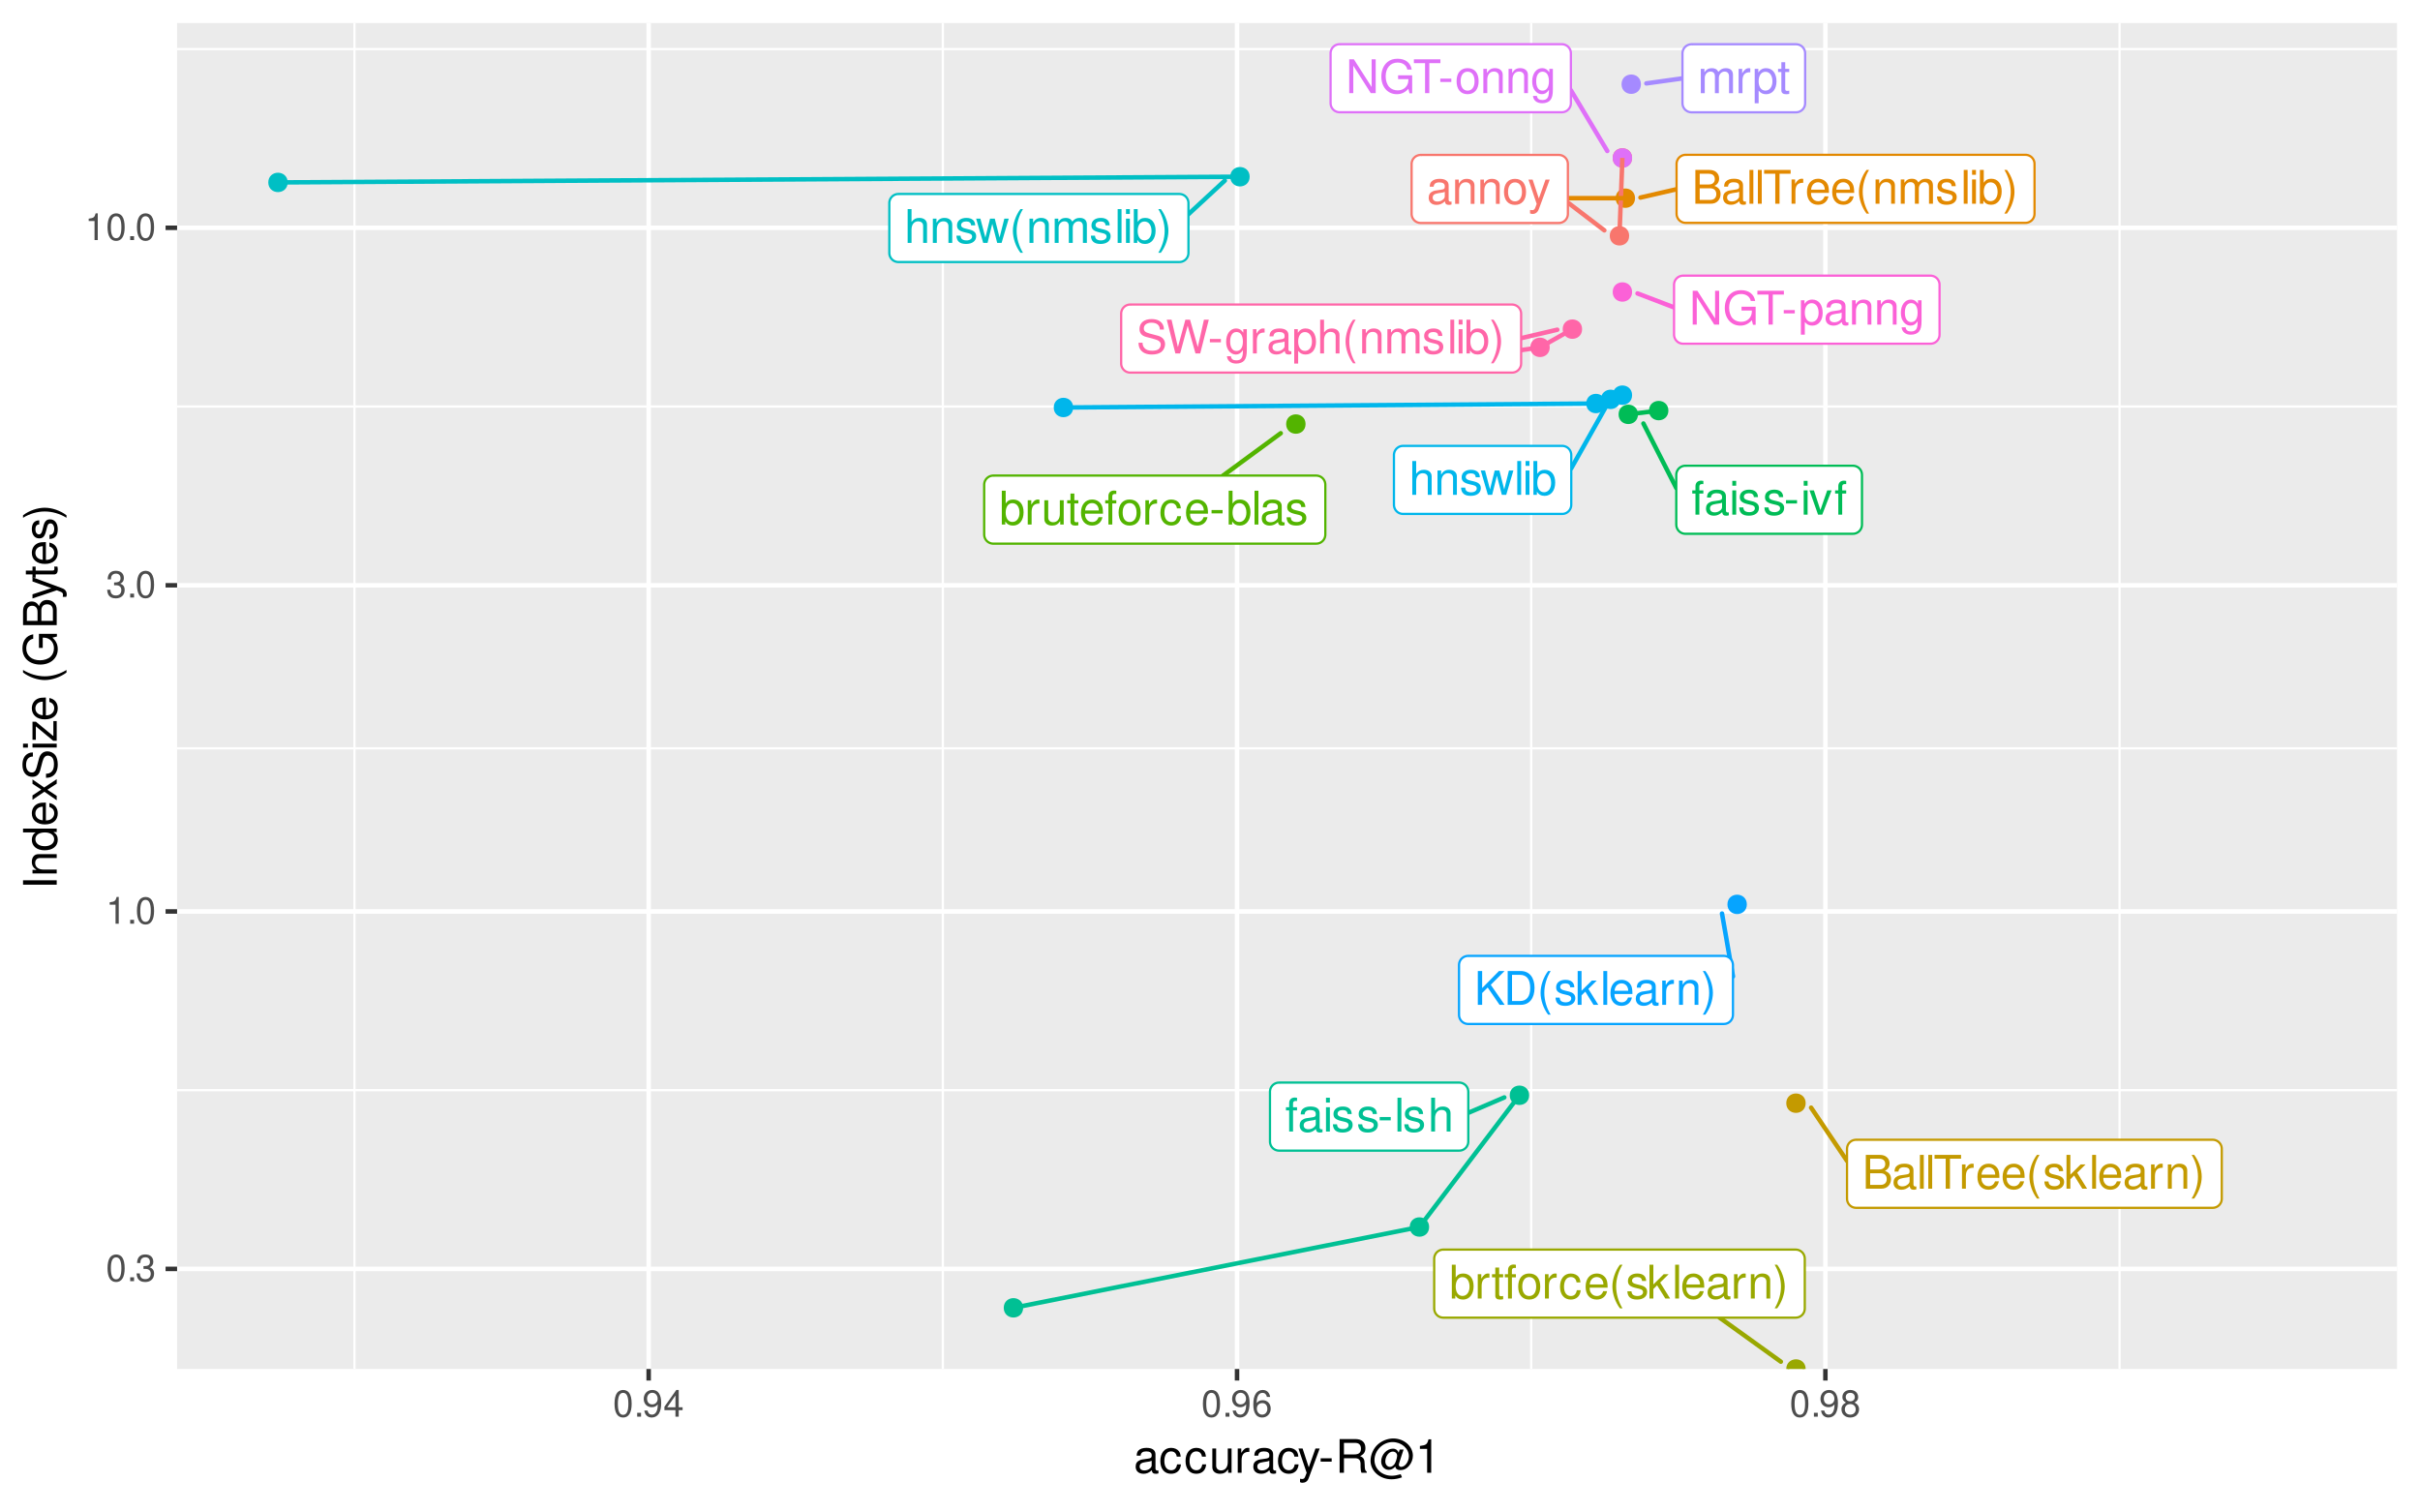 <?xml version="1.0" encoding="UTF-8"?>
<svg xmlns="http://www.w3.org/2000/svg" xmlns:xlink="http://www.w3.org/1999/xlink" width="576pt" height="360pt" viewBox="0 0 576 360" version="1.1">
<defs>
<g>
<symbol overflow="visible" id="glyph0-0">
<path style="stroke:none;" d=""/>
</symbol>
<symbol overflow="visible" id="glyph0-1">
<path style="stroke:none;" d="M 5.906 -0.547 C 5.812 -0.516 5.766 -0.516 5.719 -0.516 C 5.391 -0.516 5.219 -0.688 5.219 -0.969 L 5.219 -4.375 C 5.219 -5.406 4.469 -5.953 3.031 -5.953 C 2.188 -5.953 1.516 -5.719 1.109 -5.281 C 0.844 -4.984 0.734 -4.656 0.719 -4.078 L 1.641 -4.078 C 1.719 -4.781 2.141 -5.109 3 -5.109 C 3.844 -5.109 4.297 -4.797 4.297 -4.234 L 4.297 -4 C 4.281 -3.594 4.094 -3.453 3.344 -3.359 C 2.031 -3.188 1.828 -3.141 1.484 -3 C 0.812 -2.719 0.469 -2.203 0.469 -1.453 C 0.469 -0.406 1.188 0.25 2.359 0.25 C 3.094 0.25 3.672 0 4.328 -0.594 C 4.391 0 4.688 0.25 5.281 0.25 C 5.484 0.25 5.594 0.234 5.906 0.156 Z M 4.297 -1.828 C 4.297 -1.516 4.203 -1.328 3.938 -1.078 C 3.562 -0.734 3.109 -0.547 2.562 -0.547 C 1.844 -0.547 1.422 -0.891 1.422 -1.484 C 1.422 -2.094 1.828 -2.391 2.812 -2.547 C 3.797 -2.672 3.984 -2.719 4.297 -2.859 Z M 4.297 -1.828 "/>
</symbol>
<symbol overflow="visible" id="glyph0-2">
<path style="stroke:none;" d="M 0.766 -5.781 L 0.766 0 L 1.703 0 L 1.703 -3.188 C 1.703 -4.375 2.312 -5.141 3.266 -5.141 C 4 -5.141 4.469 -4.703 4.469 -4.016 L 4.469 0 L 5.375 0 L 5.375 -4.375 C 5.375 -5.328 4.656 -5.953 3.547 -5.953 C 2.688 -5.953 2.125 -5.625 1.625 -4.812 L 1.625 -5.781 Z M 0.766 -5.781 "/>
</symbol>
<symbol overflow="visible" id="glyph0-3">
<path style="stroke:none;" d="M 3 -5.953 C 1.375 -5.953 0.391 -4.797 0.391 -2.844 C 0.391 -0.891 1.375 0.25 3.016 0.25 C 4.656 0.25 5.641 -0.906 5.641 -2.812 C 5.641 -4.812 4.688 -5.953 3 -5.953 Z M 3.016 -5.109 C 4.047 -5.109 4.672 -4.25 4.672 -2.812 C 4.672 -1.453 4.031 -0.594 3.016 -0.594 C 1.984 -0.594 1.359 -1.453 1.359 -2.844 C 1.359 -4.25 1.984 -5.109 3.016 -5.109 Z M 3.016 -5.109 "/>
</symbol>
<symbol overflow="visible" id="glyph0-4">
<path style="stroke:none;" d="M 4.281 -5.781 L 2.688 -1.281 L 1.203 -5.781 L 0.219 -5.781 L 2.172 0.016 L 1.828 0.938 C 1.672 1.344 1.469 1.5 1.078 1.5 C 0.922 1.5 0.797 1.484 0.594 1.438 L 0.594 2.266 C 0.781 2.359 0.969 2.406 1.219 2.406 C 1.516 2.406 1.828 2.312 2.078 2.125 C 2.359 1.922 2.531 1.672 2.703 1.219 L 5.281 -5.781 Z M 4.281 -5.781 "/>
</symbol>
<symbol overflow="visible" id="glyph0-5">
<path style="stroke:none;" d="M 0.875 0 L 4.5 0 C 5.266 0 5.828 -0.203 6.266 -0.672 C 6.656 -1.094 6.875 -1.672 6.875 -2.297 C 6.875 -3.266 6.438 -3.859 5.406 -4.25 C 6.156 -4.594 6.531 -5.188 6.531 -6.016 C 6.531 -6.609 6.312 -7.109 5.891 -7.484 C 5.453 -7.875 4.922 -8.047 4.141 -8.047 L 0.875 -8.047 Z M 1.906 -4.578 L 1.906 -7.141 L 3.891 -7.141 C 4.469 -7.141 4.781 -7.062 5.062 -6.859 C 5.344 -6.641 5.5 -6.312 5.5 -5.859 C 5.5 -5.422 5.344 -5.094 5.062 -4.875 C 4.781 -4.656 4.469 -4.578 3.891 -4.578 Z M 1.906 -0.906 L 1.906 -3.672 L 4.406 -3.672 C 5.312 -3.672 5.859 -3.156 5.859 -2.281 C 5.859 -1.422 5.312 -0.906 4.406 -0.906 Z M 1.906 -0.906 "/>
</symbol>
<symbol overflow="visible" id="glyph0-6">
<path style="stroke:none;" d="M 1.672 -8.047 L 0.75 -8.047 L 0.75 0 L 1.672 0 Z M 1.672 -8.047 "/>
</symbol>
<symbol overflow="visible" id="glyph0-7">
<path style="stroke:none;" d="M 3.906 -7.141 L 6.547 -7.141 L 6.547 -8.047 L 0.234 -8.047 L 0.234 -7.141 L 2.891 -7.141 L 2.891 0 L 3.906 0 Z M 3.906 -7.141 "/>
</symbol>
<symbol overflow="visible" id="glyph0-8">
<path style="stroke:none;" d="M 0.766 -5.781 L 0.766 0 L 1.688 0 L 1.688 -3 C 1.703 -4.391 2.281 -5.016 3.547 -4.984 L 3.547 -5.922 C 3.391 -5.938 3.297 -5.953 3.188 -5.953 C 2.594 -5.953 2.141 -5.594 1.609 -4.734 L 1.609 -5.781 Z M 0.766 -5.781 "/>
</symbol>
<symbol overflow="visible" id="glyph0-9">
<path style="stroke:none;" d="M 5.672 -2.578 C 5.672 -3.469 5.594 -4 5.438 -4.438 C 5.062 -5.375 4.172 -5.953 3.094 -5.953 C 1.484 -5.953 0.438 -4.734 0.438 -2.812 C 0.438 -0.906 1.438 0.25 3.078 0.25 C 4.391 0.25 5.312 -0.5 5.547 -1.75 L 4.625 -1.75 C 4.359 -1 3.844 -0.594 3.109 -0.594 C 2.516 -0.594 2.016 -0.859 1.719 -1.344 C 1.484 -1.672 1.406 -2.016 1.406 -2.578 Z M 1.422 -3.344 C 1.5 -4.406 2.156 -5.109 3.078 -5.109 C 4.016 -5.109 4.672 -4.375 4.672 -3.344 Z M 1.422 -3.344 "/>
</symbol>
<symbol overflow="visible" id="glyph0-10">
<path style="stroke:none;" d="M 2.609 -8.047 C 1.5 -6.609 0.812 -4.594 0.812 -2.859 C 0.812 -1.109 1.5 0.891 2.609 2.344 L 3.219 2.344 C 2.25 0.766 1.703 -1.094 1.703 -2.859 C 1.703 -4.625 2.25 -6.484 3.219 -8.047 Z M 2.609 -8.047 "/>
</symbol>
<symbol overflow="visible" id="glyph0-11">
<path style="stroke:none;" d="M 0.766 -5.781 L 0.766 0 L 1.703 0 L 1.703 -3.641 C 1.703 -4.469 2.312 -5.141 3.062 -5.141 C 3.75 -5.141 4.125 -4.734 4.125 -3.984 L 4.125 0 L 5.062 0 L 5.062 -3.641 C 5.062 -4.469 5.672 -5.141 6.422 -5.141 C 7.094 -5.141 7.484 -4.719 7.484 -3.984 L 7.484 0 L 8.422 0 L 8.422 -4.344 C 8.422 -5.375 7.828 -5.953 6.734 -5.953 C 5.969 -5.953 5.5 -5.719 4.953 -5.078 C 4.625 -5.688 4.156 -5.953 3.406 -5.953 C 2.625 -5.953 2.109 -5.672 1.625 -4.969 L 1.625 -5.781 Z M 0.766 -5.781 "/>
</symbol>
<symbol overflow="visible" id="glyph0-12">
<path style="stroke:none;" d="M 4.844 -4.172 C 4.828 -5.312 4.078 -5.953 2.734 -5.953 C 1.391 -5.953 0.516 -5.266 0.516 -4.188 C 0.516 -3.281 0.984 -2.844 2.359 -2.516 L 3.219 -2.312 C 3.859 -2.156 4.109 -1.922 4.109 -1.516 C 4.109 -0.969 3.562 -0.594 2.766 -0.594 C 2.266 -0.594 1.844 -0.734 1.609 -0.984 C 1.469 -1.156 1.406 -1.312 1.344 -1.719 L 0.375 -1.719 C 0.422 -0.391 1.172 0.25 2.688 0.25 C 4.141 0.25 5.078 -0.469 5.078 -1.578 C 5.078 -2.438 4.578 -2.922 3.438 -3.188 L 2.547 -3.406 C 1.797 -3.578 1.484 -3.828 1.484 -4.234 C 1.484 -4.766 1.953 -5.109 2.703 -5.109 C 3.453 -5.109 3.844 -4.781 3.859 -4.172 Z M 4.844 -4.172 "/>
</symbol>
<symbol overflow="visible" id="glyph0-13">
<path style="stroke:none;" d="M 1.656 -5.781 L 0.734 -5.781 L 0.734 0 L 1.656 0 Z M 1.656 -8.047 L 0.734 -8.047 L 0.734 -6.891 L 1.656 -6.891 Z M 1.656 -8.047 "/>
</symbol>
<symbol overflow="visible" id="glyph0-14">
<path style="stroke:none;" d="M 0.594 -8.047 L 0.594 0 L 1.422 0 L 1.422 -0.734 C 1.859 -0.062 2.453 0.25 3.266 0.25 C 4.781 0.25 5.781 -1 5.781 -2.922 C 5.781 -4.797 4.844 -5.953 3.297 -5.953 C 2.5 -5.953 1.938 -5.656 1.516 -5 L 1.516 -8.047 Z M 3.125 -5.094 C 4.156 -5.094 4.812 -4.203 4.812 -2.812 C 4.812 -1.5 4.125 -0.609 3.125 -0.609 C 2.141 -0.609 1.516 -1.484 1.516 -2.844 C 1.516 -4.203 2.141 -5.094 3.125 -5.094 Z M 3.125 -5.094 "/>
</symbol>
<symbol overflow="visible" id="glyph0-15">
<path style="stroke:none;" d="M 1.031 2.344 C 2.125 0.891 2.828 -1.109 2.828 -2.844 C 2.828 -4.594 2.125 -6.609 1.031 -8.047 L 0.422 -8.047 C 1.391 -6.469 1.938 -4.625 1.938 -2.844 C 1.938 -1.094 1.391 0.766 0.422 2.344 Z M 1.031 2.344 "/>
</symbol>
<symbol overflow="visible" id="glyph0-16">
<path style="stroke:none;" d="M 1.562 -8.047 L 0.641 -8.047 L 0.641 0 L 1.562 0 L 1.562 -2.25 L 2.453 -3.141 L 4.406 0 L 5.547 0 L 3.188 -3.797 L 5.188 -5.781 L 4.016 -5.781 L 1.562 -3.344 Z M 1.562 -8.047 "/>
</symbol>
<symbol overflow="visible" id="glyph0-17">
<path style="stroke:none;" d="M 2.812 -5.781 L 1.859 -5.781 L 1.859 -7.375 L 0.938 -7.375 L 0.938 -5.781 L 0.156 -5.781 L 0.156 -5.031 L 0.938 -5.031 L 0.938 -0.656 C 0.938 -0.062 1.344 0.25 2.062 0.25 C 2.297 0.25 2.5 0.234 2.812 0.172 L 2.812 -0.594 C 2.672 -0.562 2.547 -0.547 2.359 -0.547 C 1.969 -0.547 1.859 -0.656 1.859 -1.078 L 1.859 -5.031 L 2.812 -5.031 Z M 2.812 -5.781 "/>
</symbol>
<symbol overflow="visible" id="glyph0-18">
<path style="stroke:none;" d="M 2.844 -5.781 L 1.891 -5.781 L 1.891 -6.688 C 1.891 -7.078 2.094 -7.281 2.531 -7.281 C 2.609 -7.281 2.641 -7.281 2.844 -7.266 L 2.844 -8.031 C 2.641 -8.078 2.516 -8.094 2.328 -8.094 C 1.484 -8.094 0.969 -7.594 0.969 -6.766 L 0.969 -5.781 L 0.203 -5.781 L 0.203 -5.031 L 0.969 -5.031 L 0.969 0 L 1.891 0 L 1.891 -5.031 L 2.844 -5.031 Z M 2.844 -5.781 "/>
</symbol>
<symbol overflow="visible" id="glyph0-19">
<path style="stroke:none;" d="M 5.203 -3.844 C 5.156 -4.406 5.031 -4.766 4.812 -5.094 C 4.422 -5.641 3.719 -5.953 2.922 -5.953 C 1.344 -5.953 0.344 -4.719 0.344 -2.797 C 0.344 -0.922 1.344 0.25 2.906 0.25 C 4.281 0.25 5.156 -0.578 5.266 -1.984 L 4.344 -1.984 C 4.188 -1.062 3.719 -0.594 2.922 -0.594 C 1.906 -0.594 1.297 -1.422 1.297 -2.797 C 1.297 -4.234 1.906 -5.109 2.906 -5.109 C 3.672 -5.109 4.172 -4.656 4.281 -3.844 Z M 5.203 -3.844 "/>
</symbol>
<symbol overflow="visible" id="glyph0-20">
<path style="stroke:none;" d="M 5.328 0 L 5.328 -5.781 L 4.406 -5.781 L 4.406 -2.5 C 4.406 -1.328 3.797 -0.547 2.828 -0.547 C 2.094 -0.547 1.641 -1 1.641 -1.688 L 1.641 -5.781 L 0.719 -5.781 L 0.719 -1.328 C 0.719 -0.359 1.438 0.25 2.562 0.25 C 3.406 0.25 3.953 -0.047 4.5 -0.812 L 4.5 0 Z M 5.328 0 "/>
</symbol>
<symbol overflow="visible" id="glyph0-21">
<path style="stroke:none;" d="M 3.141 -3.453 L 0.516 -3.453 L 0.516 -2.656 L 3.141 -2.656 Z M 3.141 -3.453 "/>
</symbol>
<symbol overflow="visible" id="glyph0-22">
<path style="stroke:none;" d="M 3.141 0 L 5.375 -5.781 L 4.328 -5.781 L 2.703 -1.094 L 1.156 -5.781 L 0.109 -5.781 L 2.141 0 Z M 3.141 0 "/>
</symbol>
<symbol overflow="visible" id="glyph0-23">
<path style="stroke:none;" d="M 0.766 -8.047 L 0.766 0 L 1.688 0 L 1.688 -3.188 C 1.688 -4.375 2.312 -5.141 3.266 -5.141 C 3.562 -5.141 3.859 -5.062 4.078 -4.891 C 4.344 -4.688 4.453 -4.422 4.453 -4.016 L 4.453 0 L 5.375 0 L 5.375 -4.375 C 5.375 -5.344 4.672 -5.953 3.547 -5.953 C 2.734 -5.953 2.234 -5.703 1.688 -5 L 1.688 -8.047 Z M 0.766 -8.047 "/>
</symbol>
<symbol overflow="visible" id="glyph0-24">
<path style="stroke:none;" d="M 6.125 0 L 7.828 -5.781 L 6.781 -5.781 L 5.641 -1.281 L 4.5 -5.781 L 3.375 -5.781 L 2.266 -1.281 L 1.078 -5.781 L 0.062 -5.781 L 1.75 0 L 2.781 0 L 3.906 -4.547 L 5.078 0 Z M 6.125 0 "/>
</symbol>
<symbol overflow="visible" id="glyph0-25">
<path style="stroke:none;" d="M 1.906 -2.812 L 3.219 -4.125 L 6.047 0 L 7.266 0 L 3.953 -4.766 L 7.234 -8.047 L 5.906 -8.047 L 1.906 -3.984 L 1.906 -8.047 L 0.875 -8.047 L 0.875 0 L 1.906 0 Z M 1.906 -2.812 "/>
</symbol>
<symbol overflow="visible" id="glyph0-26">
<path style="stroke:none;" d="M 0.984 0 L 4.094 0 C 6.125 0 7.375 -1.531 7.375 -4.031 C 7.375 -6.531 6.125 -8.047 4.094 -8.047 L 0.984 -8.047 Z M 2.016 -0.906 L 2.016 -7.141 L 3.906 -7.141 C 5.5 -7.141 6.344 -6.078 6.344 -4.016 C 6.344 -1.984 5.5 -0.906 3.906 -0.906 Z M 2.016 -0.906 "/>
</symbol>
<symbol overflow="visible" id="glyph0-27">
<path style="stroke:none;" d="M 0.594 2.406 L 1.531 2.406 L 1.531 -0.609 C 2.016 -0.016 2.547 0.25 3.297 0.25 C 4.812 0.25 5.781 -0.953 5.781 -2.797 C 5.781 -4.734 4.828 -5.953 3.297 -5.953 C 2.5 -5.953 1.875 -5.594 1.453 -4.922 L 1.453 -5.781 L 0.594 -5.781 Z M 3.141 -5.094 C 4.156 -5.094 4.812 -4.203 4.812 -2.812 C 4.812 -1.5 4.141 -0.609 3.141 -0.609 C 2.156 -0.609 1.531 -1.484 1.531 -2.844 C 1.531 -4.203 2.156 -5.094 3.141 -5.094 Z M 3.141 -5.094 "/>
</symbol>
<symbol overflow="visible" id="glyph0-28">
<path style="stroke:none;" d="M 7.141 -8.047 L 6.172 -8.047 L 6.172 -1.469 L 1.953 -8.047 L 0.844 -8.047 L 0.844 0 L 1.812 0 L 1.812 -6.531 L 5.969 0 L 7.141 0 Z M 7.141 -8.047 "/>
</symbol>
<symbol overflow="visible" id="glyph0-29">
<path style="stroke:none;" d="M 7.828 -4.25 L 4.469 -4.25 L 4.469 -3.344 L 6.922 -3.344 L 6.922 -3.125 C 6.922 -1.688 5.859 -0.656 4.391 -0.656 C 3.578 -0.656 2.844 -0.953 2.359 -1.469 C 1.828 -2.047 1.516 -3 1.516 -4 C 1.516 -5.969 2.641 -7.281 4.344 -7.281 C 5.562 -7.281 6.453 -6.656 6.672 -5.609 L 7.719 -5.609 C 7.438 -7.25 6.203 -8.188 4.359 -8.188 C 3.375 -8.188 2.578 -7.938 1.938 -7.406 C 1 -6.641 0.484 -5.391 0.484 -3.938 C 0.484 -1.469 2 0.25 4.172 0.25 C 5.266 0.25 6.125 -0.156 6.922 -1.031 L 7.188 0.047 L 7.828 0.047 Z M 7.828 -4.25 "/>
</symbol>
<symbol overflow="visible" id="glyph0-30">
<path style="stroke:none;" d="M 4.469 -5.781 L 4.469 -4.953 C 4 -5.641 3.484 -5.953 2.766 -5.953 C 1.359 -5.953 0.391 -4.656 0.391 -2.797 C 0.391 -1.828 0.625 -1.109 1.109 -0.531 C 1.547 -0.016 2.094 0.25 2.703 0.25 C 3.391 0.25 3.891 -0.062 4.375 -0.781 L 4.375 -0.484 C 4.375 1.062 3.938 1.641 2.797 1.641 C 2.016 1.641 1.609 1.328 1.516 0.656 L 0.578 0.656 C 0.656 1.734 1.516 2.406 2.766 2.406 C 3.625 2.406 4.328 2.125 4.703 1.672 C 5.141 1.125 5.312 0.406 5.312 -0.953 L 5.312 -5.781 Z M 2.844 -5.109 C 3.828 -5.109 4.375 -4.281 4.375 -2.812 C 4.375 -1.406 3.812 -0.594 2.844 -0.594 C 1.906 -0.594 1.344 -1.422 1.344 -2.844 C 1.344 -4.266 1.906 -5.109 2.844 -5.109 Z M 2.844 -5.109 "/>
</symbol>
<symbol overflow="visible" id="glyph0-31">
<path style="stroke:none;" d="M 6.578 -5.688 C 6.578 -6.234 6.547 -6.391 6.375 -6.766 C 5.938 -7.703 5 -8.188 3.641 -8.188 C 1.859 -8.188 0.766 -7.281 0.766 -5.828 C 0.766 -4.844 1.297 -4.219 2.359 -3.938 L 4.359 -3.406 C 5.375 -3.141 5.828 -2.734 5.828 -2.109 C 5.828 -1.672 5.594 -1.234 5.266 -1 C 4.938 -0.766 4.438 -0.656 3.781 -0.656 C 2.891 -0.656 2.312 -0.859 1.922 -1.328 C 1.625 -1.672 1.484 -2.062 1.5 -2.562 L 0.531 -2.562 C 0.547 -1.828 0.688 -1.344 1 -0.891 C 1.562 -0.125 2.484 0.25 3.719 0.25 C 4.672 0.25 5.453 0.031 5.969 -0.359 C 6.516 -0.797 6.859 -1.516 6.859 -2.203 C 6.859 -3.203 6.234 -3.938 5.141 -4.234 L 3.125 -4.766 C 2.156 -5.031 1.797 -5.344 1.797 -5.969 C 1.797 -6.781 2.516 -7.328 3.594 -7.328 C 4.875 -7.328 5.594 -6.75 5.609 -5.688 Z M 6.578 -5.688 "/>
</symbol>
<symbol overflow="visible" id="glyph0-32">
<path style="stroke:none;" d="M 8.219 0 L 10.266 -8.047 L 9.109 -8.047 L 7.641 -1.516 L 5.797 -8.047 L 4.688 -8.047 L 2.906 -1.516 L 1.391 -8.047 L 0.25 -8.047 L 2.312 0 L 3.438 0 L 5.234 -6.609 L 7.094 0 Z M 8.219 0 "/>
</symbol>
<symbol overflow="visible" id="glyph1-0">
<path style="stroke:none;" d=""/>
</symbol>
<symbol overflow="visible" id="glyph1-1">
<path style="stroke:none;" d="M 2.422 -6.359 C 1.844 -6.359 1.312 -6.094 0.984 -5.672 C 0.578 -5.109 0.375 -4.25 0.375 -3.078 C 0.375 -0.938 1.078 0.203 2.422 0.203 C 3.734 0.203 4.453 -0.938 4.453 -3.031 C 4.453 -4.25 4.266 -5.078 3.859 -5.672 C 3.531 -6.109 3.016 -6.359 2.422 -6.359 Z M 2.422 -5.672 C 3.25 -5.672 3.672 -4.828 3.672 -3.094 C 3.672 -1.281 3.266 -0.438 2.406 -0.438 C 1.578 -0.438 1.172 -1.312 1.172 -3.062 C 1.172 -4.828 1.578 -5.672 2.422 -5.672 Z M 2.422 -5.672 "/>
</symbol>
<symbol overflow="visible" id="glyph1-2">
<path style="stroke:none;" d="M 1.688 -0.922 L 0.766 -0.922 L 0.766 0 L 1.688 0 Z M 1.688 -0.922 "/>
</symbol>
<symbol overflow="visible" id="glyph1-3">
<path style="stroke:none;" d="M 1.938 -2.922 L 2.359 -2.922 C 3.203 -2.922 3.656 -2.531 3.656 -1.766 C 3.656 -0.969 3.172 -0.484 2.375 -0.484 C 1.516 -0.484 1.109 -0.922 1.062 -1.844 L 0.281 -1.844 C 0.312 -1.344 0.406 -1 0.547 -0.719 C 0.875 -0.109 1.484 0.203 2.344 0.203 C 3.625 0.203 4.453 -0.578 4.453 -1.781 C 4.453 -2.594 4.141 -3.031 3.391 -3.297 C 3.969 -3.531 4.266 -3.969 4.266 -4.609 C 4.266 -5.703 3.547 -6.359 2.359 -6.359 C 1.109 -6.359 0.438 -5.656 0.406 -4.312 L 1.188 -4.312 C 1.203 -4.703 1.234 -4.922 1.328 -5.109 C 1.5 -5.469 1.891 -5.688 2.375 -5.688 C 3.062 -5.688 3.469 -5.266 3.469 -4.578 C 3.469 -4.141 3.312 -3.859 2.969 -3.719 C 2.766 -3.625 2.484 -3.594 1.938 -3.578 Z M 1.938 -2.922 "/>
</symbol>
<symbol overflow="visible" id="glyph1-4">
<path style="stroke:none;" d="M 2.281 -4.531 L 2.281 0 L 3.047 0 L 3.047 -6.359 L 2.547 -6.359 C 2.266 -5.391 2.094 -5.25 0.891 -5.094 L 0.891 -4.531 Z M 2.281 -4.531 "/>
</symbol>
<symbol overflow="visible" id="glyph1-5">
<path style="stroke:none;" d="M 0.469 -1.453 C 0.609 -0.406 1.281 0.203 2.234 0.203 C 2.922 0.203 3.547 -0.125 3.922 -0.703 C 4.297 -1.328 4.484 -2.109 4.484 -3.25 C 4.484 -4.328 4.312 -5 3.953 -5.562 C 3.609 -6.094 3.062 -6.359 2.375 -6.359 C 1.188 -6.359 0.328 -5.469 0.328 -4.234 C 0.328 -3.062 1.125 -2.25 2.25 -2.25 C 2.844 -2.25 3.281 -2.453 3.672 -2.938 C 3.672 -1.359 3.172 -0.484 2.281 -0.484 C 1.734 -0.484 1.359 -0.828 1.234 -1.453 Z M 2.359 -5.688 C 3.094 -5.688 3.641 -5.078 3.641 -4.25 C 3.641 -3.469 3.109 -2.922 2.344 -2.922 C 1.594 -2.922 1.125 -3.453 1.125 -4.297 C 1.125 -5.109 1.641 -5.688 2.359 -5.688 Z M 2.359 -5.688 "/>
</symbol>
<symbol overflow="visible" id="glyph1-6">
<path style="stroke:none;" d="M 2.875 -1.547 L 2.875 0 L 3.656 0 L 3.656 -1.547 L 4.578 -1.547 L 4.578 -2.234 L 3.656 -2.234 L 3.656 -6.359 L 3.078 -6.359 L 0.25 -2.359 L 0.25 -1.547 Z M 2.875 -2.234 L 0.922 -2.234 L 2.875 -5.047 Z M 2.875 -2.234 "/>
</symbol>
<symbol overflow="visible" id="glyph1-7">
<path style="stroke:none;" d="M 4.375 -4.703 C 4.234 -5.75 3.562 -6.359 2.609 -6.359 C 1.922 -6.359 1.312 -6.031 0.938 -5.453 C 0.547 -4.828 0.375 -4.062 0.375 -2.906 C 0.375 -1.828 0.531 -1.156 0.906 -0.594 C 1.234 -0.078 1.781 0.203 2.469 0.203 C 3.656 0.203 4.516 -0.688 4.516 -1.922 C 4.516 -3.094 3.719 -3.922 2.609 -3.922 C 1.984 -3.922 1.5 -3.688 1.172 -3.234 C 1.172 -4.797 1.672 -5.672 2.562 -5.672 C 3.109 -5.672 3.484 -5.328 3.609 -4.703 Z M 2.5 -3.234 C 3.25 -3.234 3.719 -2.703 3.719 -1.859 C 3.719 -1.062 3.188 -0.484 2.484 -0.484 C 1.766 -0.484 1.219 -1.094 1.219 -1.906 C 1.219 -2.688 1.734 -3.234 2.5 -3.234 Z M 2.5 -3.234 "/>
</symbol>
<symbol overflow="visible" id="glyph1-8">
<path style="stroke:none;" d="M 3.438 -3.359 C 4.094 -3.75 4.297 -4.062 4.297 -4.656 C 4.297 -5.672 3.531 -6.359 2.422 -6.359 C 1.312 -6.359 0.547 -5.672 0.547 -4.672 C 0.547 -4.062 0.75 -3.75 1.391 -3.359 C 0.672 -2.984 0.328 -2.469 0.328 -1.766 C 0.328 -0.609 1.172 0.203 2.422 0.203 C 3.656 0.203 4.516 -0.609 4.516 -1.766 C 4.516 -2.469 4.156 -2.984 3.438 -3.359 Z M 2.422 -5.672 C 3.078 -5.672 3.5 -5.281 3.5 -4.641 C 3.5 -4.047 3.062 -3.656 2.422 -3.656 C 1.766 -3.656 1.344 -4.047 1.344 -4.656 C 1.344 -5.281 1.766 -5.672 2.422 -5.672 Z M 2.422 -3 C 3.188 -3 3.719 -2.484 3.719 -1.75 C 3.719 -0.984 3.203 -0.484 2.406 -0.484 C 1.641 -0.484 1.125 -1 1.125 -1.734 C 1.125 -2.5 1.641 -3 2.422 -3 Z M 2.422 -3 "/>
</symbol>
<symbol overflow="visible" id="glyph2-0">
<path style="stroke:none;" d=""/>
</symbol>
<symbol overflow="visible" id="glyph2-1">
<path style="stroke:none;" d="M 5.891 -0.531 C 5.781 -0.516 5.734 -0.516 5.688 -0.516 C 5.375 -0.516 5.188 -0.688 5.188 -0.969 L 5.188 -4.359 C 5.188 -5.375 4.438 -5.922 3.031 -5.922 C 2.172 -5.922 1.5 -5.688 1.109 -5.266 C 0.844 -4.969 0.734 -4.625 0.719 -4.062 L 1.641 -4.062 C 1.719 -4.766 2.141 -5.078 2.984 -5.078 C 3.828 -5.078 4.281 -4.781 4.281 -4.219 L 4.281 -3.984 C 4.266 -3.594 4.062 -3.438 3.328 -3.344 C 2.031 -3.172 1.828 -3.141 1.469 -2.984 C 0.797 -2.703 0.469 -2.203 0.469 -1.453 C 0.469 -0.406 1.188 0.25 2.359 0.25 C 3.078 0.25 3.656 0 4.312 -0.594 C 4.375 0 4.656 0.25 5.266 0.25 C 5.453 0.25 5.578 0.234 5.891 0.156 Z M 4.281 -1.812 C 4.281 -1.5 4.188 -1.312 3.922 -1.062 C 3.547 -0.719 3.094 -0.547 2.547 -0.547 C 1.844 -0.547 1.422 -0.891 1.422 -1.469 C 1.422 -2.078 1.812 -2.391 2.812 -2.531 C 3.781 -2.656 3.969 -2.703 4.281 -2.844 Z M 4.281 -1.812 "/>
</symbol>
<symbol overflow="visible" id="glyph2-2">
<path style="stroke:none;" d="M 5.188 -3.828 C 5.141 -4.391 5.016 -4.75 4.797 -5.078 C 4.406 -5.609 3.703 -5.922 2.906 -5.922 C 1.344 -5.922 0.344 -4.703 0.344 -2.781 C 0.344 -0.922 1.328 0.25 2.891 0.25 C 4.266 0.25 5.141 -0.578 5.25 -1.984 L 4.328 -1.984 C 4.172 -1.062 3.703 -0.594 2.922 -0.594 C 1.906 -0.594 1.297 -1.422 1.297 -2.781 C 1.297 -4.219 1.891 -5.078 2.891 -5.078 C 3.656 -5.078 4.141 -4.625 4.25 -3.828 Z M 5.188 -3.828 "/>
</symbol>
<symbol overflow="visible" id="glyph2-3">
<path style="stroke:none;" d="M 5.297 0 L 5.297 -5.766 L 4.391 -5.766 L 4.391 -2.5 C 4.391 -1.312 3.766 -0.547 2.812 -0.547 C 2.094 -0.547 1.625 -0.984 1.625 -1.688 L 1.625 -5.766 L 0.719 -5.766 L 0.719 -1.312 C 0.719 -0.359 1.438 0.25 2.547 0.25 C 3.406 0.25 3.938 -0.047 4.484 -0.797 L 4.484 0 Z M 5.297 0 "/>
</symbol>
<symbol overflow="visible" id="glyph2-4">
<path style="stroke:none;" d="M 0.766 -5.766 L 0.766 0 L 1.688 0 L 1.688 -2.984 C 1.688 -4.375 2.266 -5 3.531 -4.969 L 3.531 -5.891 C 3.375 -5.922 3.281 -5.922 3.172 -5.922 C 2.578 -5.922 2.141 -5.578 1.609 -4.719 L 1.609 -5.766 Z M 0.766 -5.766 "/>
</symbol>
<symbol overflow="visible" id="glyph2-5">
<path style="stroke:none;" d="M 4.266 -5.766 L 2.672 -1.281 L 1.203 -5.766 L 0.219 -5.766 L 2.172 0.016 L 1.812 0.938 C 1.656 1.344 1.469 1.5 1.078 1.5 C 0.922 1.5 0.797 1.469 0.594 1.438 L 0.594 2.25 C 0.781 2.359 0.969 2.391 1.203 2.391 C 1.5 2.391 1.828 2.297 2.062 2.125 C 2.359 1.906 2.516 1.672 2.688 1.203 L 5.266 -5.766 Z M 4.266 -5.766 "/>
</symbol>
<symbol overflow="visible" id="glyph2-6">
<path style="stroke:none;" d="M 3.125 -3.438 L 0.5 -3.438 L 0.5 -2.641 L 3.125 -2.641 Z M 3.125 -3.438 "/>
</symbol>
<symbol overflow="visible" id="glyph2-7">
<path style="stroke:none;" d="M 2.047 -3.453 L 4.688 -3.453 C 5.594 -3.453 6 -3.016 6 -2.031 L 6 -1.312 C 6 -0.812 6.078 -0.328 6.219 0 L 7.469 0 L 7.469 -0.25 C 7.078 -0.516 7 -0.797 6.984 -1.875 C 6.969 -3.188 6.766 -3.594 5.891 -3.953 C 6.797 -4.406 7.156 -4.953 7.156 -5.875 C 7.156 -7.266 6.297 -8.016 4.719 -8.016 L 1.016 -8.016 L 1.016 0 L 2.047 0 Z M 2.047 -4.359 L 2.047 -7.109 L 4.516 -7.109 C 5.094 -7.109 5.422 -7.031 5.672 -6.812 C 5.953 -6.578 6.094 -6.219 6.094 -5.734 C 6.094 -4.781 5.609 -4.359 4.516 -4.359 Z M 2.047 -4.359 "/>
</symbol>
<symbol overflow="visible" id="glyph2-8">
<path style="stroke:none;" d="M 7.312 -5.516 L 7.078 -4.781 C 6.797 -5.422 6.344 -5.734 5.734 -5.734 C 4.25 -5.734 2.906 -4.297 2.906 -2.688 C 2.906 -1.547 3.672 -0.688 4.703 -0.688 C 5.281 -0.688 5.75 -0.922 6.266 -1.469 C 6.359 -0.906 6.766 -0.625 7.469 -0.625 C 8.297 -0.625 8.953 -0.953 9.516 -1.609 C 10.125 -2.312 10.453 -3.188 10.453 -4.062 C 10.453 -6.297 8.344 -8.156 5.781 -8.156 C 4.469 -8.156 3.078 -7.609 2.109 -6.734 C 1.031 -5.75 0.375 -4.281 0.375 -2.844 C 0.375 -0.391 2.594 1.562 5.375 1.562 C 6.188 1.562 7.062 1.391 7.859 1.094 L 7.562 0.359 C 6.641 0.609 6.031 0.719 5.422 0.719 C 3.109 0.719 1.312 -0.906 1.312 -3 C 1.312 -5.312 3.312 -7.297 5.625 -7.297 C 7.75 -7.297 9.5 -5.766 9.5 -3.922 C 9.5 -2.641 8.594 -1.391 7.656 -1.391 C 7.359 -1.391 7.109 -1.609 7.109 -1.875 C 7.109 -1.984 7.156 -2.172 7.234 -2.438 L 8.234 -5.516 Z M 5.672 -5.031 C 6.281 -5.031 6.734 -4.594 6.703 -3.984 C 6.672 -3.438 6.375 -2.516 6.109 -2.094 C 5.797 -1.656 5.391 -1.391 4.984 -1.391 C 4.375 -1.391 3.891 -1.953 3.891 -2.688 C 3.891 -3.922 4.734 -5.031 5.672 -5.031 Z M 5.672 -5.031 "/>
</symbol>
<symbol overflow="visible" id="glyph2-9">
<path style="stroke:none;" d="M 2.844 -5.672 L 2.844 0 L 3.812 0 L 3.812 -7.953 L 3.172 -7.953 C 2.844 -6.734 2.625 -6.562 1.125 -6.375 L 1.125 -5.672 Z M 2.844 -5.672 "/>
</symbol>
<symbol overflow="visible" id="glyph3-0">
<path style="stroke:none;" d=""/>
</symbol>
<symbol overflow="visible" id="glyph3-1">
<path style="stroke:none;" d="M -8.016 -2.141 L -8.016 -1.094 L 0 -1.094 L 0 -2.141 Z M -8.016 -2.141 "/>
</symbol>
<symbol overflow="visible" id="glyph3-2">
<path style="stroke:none;" d="M -5.766 -0.766 L 0 -0.766 L 0 -1.688 L -3.172 -1.688 C -4.359 -1.688 -5.125 -2.312 -5.125 -3.25 C -5.125 -3.984 -4.688 -4.438 -4 -4.438 L 0 -4.438 L 0 -5.359 L -4.359 -5.359 C -5.312 -5.359 -5.922 -4.641 -5.922 -3.531 C -5.922 -2.672 -5.594 -2.125 -4.797 -1.609 L -5.766 -1.609 Z M -5.766 -0.766 "/>
</symbol>
<symbol overflow="visible" id="glyph3-3">
<path style="stroke:none;" d="M -8.016 -5.438 L -8.016 -4.531 L -5.031 -4.531 C -5.625 -4.141 -5.922 -3.531 -5.922 -2.766 C -5.922 -1.266 -4.734 -0.281 -2.891 -0.281 C -0.953 -0.281 0.25 -1.234 0.25 -2.797 C 0.25 -3.594 -0.047 -4.141 -0.766 -4.625 L 0 -4.625 L 0 -5.438 Z M -5.078 -2.922 C -5.078 -3.906 -4.203 -4.531 -2.812 -4.531 C -1.484 -4.531 -0.609 -3.891 -0.609 -2.922 C -0.609 -1.906 -1.5 -1.25 -2.844 -1.25 C -4.188 -1.25 -5.078 -1.906 -5.078 -2.922 Z M -5.078 -2.922 "/>
</symbol>
<symbol overflow="visible" id="glyph3-4">
<path style="stroke:none;" d="M -2.578 -5.641 C -3.453 -5.641 -3.984 -5.578 -4.406 -5.406 C -5.359 -5.031 -5.922 -4.156 -5.922 -3.078 C -5.922 -1.469 -4.703 -0.438 -2.812 -0.438 C -0.906 -0.438 0.25 -1.438 0.25 -3.062 C 0.25 -4.375 -0.5 -5.297 -1.75 -5.516 L -1.75 -4.594 C -0.984 -4.344 -0.594 -3.828 -0.594 -3.094 C -0.594 -2.516 -0.859 -2.016 -1.344 -1.703 C -1.672 -1.484 -2 -1.406 -2.578 -1.391 Z M -3.328 -1.422 C -4.391 -1.5 -5.078 -2.141 -5.078 -3.062 C -5.078 -4 -4.359 -4.656 -3.328 -4.656 Z M -3.328 -1.422 "/>
</symbol>
<symbol overflow="visible" id="glyph3-5">
<path style="stroke:none;" d="M -2.984 -3.219 L -5.766 -5.141 L -5.766 -4.109 L -3.672 -2.734 L -5.766 -1.344 L -5.766 -0.297 L -2.938 -2.219 L 0 -0.188 L 0 -1.234 L -2.219 -2.688 L 0 -4.141 L 0 -5.203 Z M -2.984 -3.219 "/>
</symbol>
<symbol overflow="visible" id="glyph3-6">
<path style="stroke:none;" d="M -5.672 -6.562 C -6.219 -6.562 -6.375 -6.516 -6.75 -6.344 C -7.672 -5.906 -8.156 -4.969 -8.156 -3.625 C -8.156 -1.859 -7.25 -0.766 -5.797 -0.766 C -4.812 -0.766 -4.203 -1.281 -3.922 -2.344 L -3.406 -4.328 C -3.141 -5.359 -2.734 -5.812 -2.094 -5.812 C -1.672 -5.812 -1.234 -5.578 -0.984 -5.234 C -0.766 -4.922 -0.656 -4.406 -0.656 -3.766 C -0.656 -2.875 -0.859 -2.297 -1.312 -1.906 C -1.672 -1.609 -2.062 -1.484 -2.547 -1.5 L -2.547 -0.531 C -1.812 -0.531 -1.328 -0.688 -0.891 -1 C -0.125 -1.547 0.25 -2.469 0.25 -3.703 C 0.25 -4.656 0.031 -5.438 -0.359 -5.953 C -0.797 -6.484 -1.5 -6.828 -2.203 -6.828 C -3.188 -6.828 -3.922 -6.219 -4.219 -5.125 L -4.75 -3.109 C -5.016 -2.141 -5.328 -1.797 -5.938 -1.797 C -6.75 -1.797 -7.297 -2.516 -7.297 -3.594 C -7.297 -4.859 -6.719 -5.578 -5.672 -5.594 Z M -5.672 -6.562 "/>
</symbol>
<symbol overflow="visible" id="glyph3-7">
<path style="stroke:none;" d="M -5.766 -1.656 L -5.766 -0.734 L 0 -0.734 L 0 -1.656 Z M -8.016 -1.656 L -8.016 -0.719 L -6.859 -0.719 L -6.859 -1.656 Z M -8.016 -1.656 "/>
</symbol>
<symbol overflow="visible" id="glyph3-8">
<path style="stroke:none;" d="M -5.766 -4.875 L -5.766 -0.578 L -4.969 -0.578 L -4.969 -3.781 L -0.828 -0.344 L 0 -0.344 L 0 -5.031 L -0.797 -5.031 L -0.797 -1.453 L -4.953 -4.875 Z M -5.766 -4.875 "/>
</symbol>
<symbol overflow="visible" id="glyph3-9">
<path style="stroke:none;" d=""/>
</symbol>
<symbol overflow="visible" id="glyph3-10">
<path style="stroke:none;" d="M -8.016 -2.594 C -6.578 -1.5 -4.578 -0.797 -2.844 -0.797 C -1.109 -0.797 0.891 -1.5 2.328 -2.594 L 2.328 -3.203 C 0.766 -2.234 -1.094 -1.688 -2.844 -1.688 C -4.594 -1.688 -6.453 -2.234 -8.016 -3.203 Z M -8.016 -2.594 "/>
</symbol>
<symbol overflow="visible" id="glyph3-11">
<path style="stroke:none;" d="M -4.234 -7.797 L -4.234 -4.453 L -3.328 -4.453 L -3.328 -6.891 L -3.109 -6.891 C -1.688 -6.891 -0.656 -5.844 -0.656 -4.375 C -0.656 -3.562 -0.953 -2.828 -1.469 -2.359 C -2.031 -1.828 -2.984 -1.5 -3.984 -1.5 C -5.953 -1.5 -7.25 -2.625 -7.25 -4.328 C -7.25 -5.547 -6.625 -6.422 -5.594 -6.641 L -5.594 -7.688 C -7.219 -7.406 -8.156 -6.172 -8.156 -4.328 C -8.156 -3.359 -7.891 -2.562 -7.375 -1.938 C -6.609 -1 -5.375 -0.484 -3.922 -0.484 C -1.469 -0.484 0.25 -1.984 0.25 -4.156 C 0.25 -5.25 -0.156 -6.109 -1.016 -6.891 L 0.047 -7.156 L 0.047 -7.797 Z M -4.234 -7.797 "/>
</symbol>
<symbol overflow="visible" id="glyph3-12">
<path style="stroke:none;" d="M 0 -0.875 L 0 -4.484 C 0 -5.25 -0.203 -5.812 -0.672 -6.234 C -1.094 -6.641 -1.656 -6.859 -2.281 -6.859 C -3.25 -6.859 -3.844 -6.406 -4.234 -5.391 C -4.578 -6.125 -5.156 -6.5 -5.984 -6.5 C -6.578 -6.5 -7.078 -6.281 -7.453 -5.859 C -7.844 -5.438 -8.016 -4.891 -8.016 -4.125 L -8.016 -0.875 Z M -4.562 -1.891 L -7.109 -1.891 L -7.109 -3.875 C -7.109 -4.438 -7.047 -4.766 -6.828 -5.031 C -6.609 -5.328 -6.281 -5.484 -5.844 -5.484 C -5.406 -5.484 -5.078 -5.328 -4.844 -5.031 C -4.641 -4.766 -4.562 -4.438 -4.562 -3.875 Z M -0.906 -1.891 L -3.656 -1.891 L -3.656 -4.391 C -3.656 -5.297 -3.141 -5.828 -2.281 -5.828 C -1.422 -5.828 -0.906 -5.297 -0.906 -4.391 Z M -0.906 -1.891 "/>
</symbol>
<symbol overflow="visible" id="glyph3-13">
<path style="stroke:none;" d="M -5.766 -4.266 L -1.281 -2.672 L -5.766 -1.203 L -5.766 -0.219 L 0.016 -2.172 L 0.938 -1.812 C 1.344 -1.656 1.5 -1.469 1.5 -1.078 C 1.5 -0.922 1.469 -0.797 1.438 -0.594 L 2.25 -0.594 C 2.359 -0.781 2.391 -0.969 2.391 -1.203 C 2.391 -1.5 2.297 -1.828 2.125 -2.062 C 1.906 -2.359 1.672 -2.516 1.203 -2.688 L -5.766 -5.266 Z M -5.766 -4.266 "/>
</symbol>
<symbol overflow="visible" id="glyph3-14">
<path style="stroke:none;" d="M -5.766 -2.797 L -5.766 -1.844 L -7.344 -1.844 L -7.344 -0.938 L -5.766 -0.938 L -5.766 -0.156 L -5.016 -0.156 L -5.016 -0.938 L -0.656 -0.938 C -0.062 -0.938 0.25 -1.328 0.25 -2.047 C 0.25 -2.281 0.234 -2.484 0.172 -2.797 L -0.594 -2.797 C -0.562 -2.656 -0.547 -2.547 -0.547 -2.359 C -0.547 -1.953 -0.656 -1.844 -1.062 -1.844 L -5.016 -1.844 L -5.016 -2.797 Z M -5.766 -2.797 "/>
</symbol>
<symbol overflow="visible" id="glyph3-15">
<path style="stroke:none;" d="M -4.156 -4.812 C -5.297 -4.812 -5.922 -4.062 -5.922 -2.734 C -5.922 -1.391 -5.234 -0.516 -4.172 -0.516 C -3.266 -0.516 -2.844 -0.984 -2.516 -2.344 L -2.297 -3.203 C -2.141 -3.844 -1.906 -4.094 -1.5 -4.094 C -0.953 -4.094 -0.594 -3.547 -0.594 -2.75 C -0.594 -2.25 -0.734 -1.844 -0.984 -1.609 C -1.141 -1.469 -1.312 -1.391 -1.719 -1.344 L -1.719 -0.375 C -0.391 -0.422 0.25 -1.172 0.25 -2.672 C 0.25 -4.125 -0.469 -5.047 -1.578 -5.047 C -2.438 -5.047 -2.906 -4.562 -3.172 -3.422 L -3.391 -2.547 C -3.562 -1.797 -3.812 -1.469 -4.219 -1.469 C -4.75 -1.469 -5.078 -1.953 -5.078 -2.688 C -5.078 -3.438 -4.766 -3.828 -4.156 -3.844 Z M -4.156 -4.812 "/>
</symbol>
<symbol overflow="visible" id="glyph3-16">
<path style="stroke:none;" d="M 2.328 -1.016 C 0.891 -2.125 -1.109 -2.812 -2.844 -2.812 C -4.578 -2.812 -6.578 -2.125 -8.016 -1.016 L -8.016 -0.422 C -6.453 -1.391 -4.594 -1.922 -2.844 -1.922 C -1.094 -1.922 0.766 -1.391 2.328 -0.422 Z M 2.328 -1.016 "/>
</symbol>
</g>
<clipPath id="clip1">
  <path d="M 42.152 5.48 L 570.523 5.48 L 570.523 325.852 L 42.152 325.852 Z M 42.152 5.48 "/>
</clipPath>
<clipPath id="clip2">
  <path d="M 42.152 259 L 570.523 259 L 570.523 260 L 42.152 260 Z M 42.152 259 "/>
</clipPath>
<clipPath id="clip3">
  <path d="M 42.152 177 L 570.523 177 L 570.523 179 L 42.152 179 Z M 42.152 177 "/>
</clipPath>
<clipPath id="clip4">
  <path d="M 42.152 96 L 570.523 96 L 570.523 98 L 42.152 98 Z M 42.152 96 "/>
</clipPath>
<clipPath id="clip5">
  <path d="M 42.152 11 L 570.523 11 L 570.523 12 L 42.152 12 Z M 42.152 11 "/>
</clipPath>
<clipPath id="clip6">
  <path d="M 84 5.48 L 85 5.48 L 85 325.852 L 84 325.852 Z M 84 5.48 "/>
</clipPath>
<clipPath id="clip7">
  <path d="M 224 5.48 L 225 5.48 L 225 325.852 L 224 325.852 Z M 224 5.48 "/>
</clipPath>
<clipPath id="clip8">
  <path d="M 364 5.48 L 365 5.48 L 365 325.852 L 364 325.852 Z M 364 5.48 "/>
</clipPath>
<clipPath id="clip9">
  <path d="M 504 5.48 L 505 5.48 L 505 325.852 L 504 325.852 Z M 504 5.48 "/>
</clipPath>
<clipPath id="clip10">
  <path d="M 42.152 301 L 570.523 301 L 570.523 303 L 42.152 303 Z M 42.152 301 "/>
</clipPath>
<clipPath id="clip11">
  <path d="M 42.152 216 L 570.523 216 L 570.523 218 L 42.152 218 Z M 42.152 216 "/>
</clipPath>
<clipPath id="clip12">
  <path d="M 42.152 138 L 570.523 138 L 570.523 140 L 42.152 140 Z M 42.152 138 "/>
</clipPath>
<clipPath id="clip13">
  <path d="M 42.152 53 L 570.523 53 L 570.523 55 L 42.152 55 Z M 42.152 53 "/>
</clipPath>
<clipPath id="clip14">
  <path d="M 153 5.48 L 155 5.48 L 155 325.852 L 153 325.852 Z M 153 5.48 "/>
</clipPath>
<clipPath id="clip15">
  <path d="M 293 5.48 L 295 5.48 L 295 325.852 L 293 325.852 Z M 293 5.48 "/>
</clipPath>
<clipPath id="clip16">
  <path d="M 433 5.48 L 436 5.48 L 436 325.852 L 433 325.852 Z M 433 5.48 "/>
</clipPath>
<clipPath id="clip17">
  <path d="M 425 323 L 430 323 L 430 325.852 L 425 325.852 Z M 425 323 "/>
</clipPath>
</defs>
<g id="surface237">
<rect x="0" y="0" width="576" height="360" style="fill:rgb(100%,100%,100%);fill-opacity:1;stroke:none;"/>
<rect x="0" y="0" width="576" height="360" style="fill:rgb(100%,100%,100%);fill-opacity:1;stroke:none;"/>
<path style="fill:none;stroke-width:1.067;stroke-linecap:round;stroke-linejoin:round;stroke:rgb(100%,100%,100%);stroke-opacity:1;stroke-miterlimit:10;" d="M 0 360 L 576 360 L 576 0 L 0 0 Z M 0 360 "/>
<g clip-path="url(#clip1)" clip-rule="nonzero">
<path style=" stroke:none;fill-rule:nonzero;fill:rgb(92.157%,92.157%,92.157%);fill-opacity:1;" d="M 42.152 325.848 L 570.523 325.848 L 570.523 5.477 L 42.152 5.477 Z M 42.152 325.848 "/>
</g>
<g clip-path="url(#clip2)" clip-rule="nonzero">
<path style="fill:none;stroke-width:0.533;stroke-linecap:butt;stroke-linejoin:round;stroke:rgb(100%,100%,100%);stroke-opacity:1;stroke-miterlimit:10;" d="M 42.152 259.484 L 570.52 259.484 "/>
</g>
<g clip-path="url(#clip3)" clip-rule="nonzero">
<path style="fill:none;stroke-width:0.533;stroke-linecap:butt;stroke-linejoin:round;stroke:rgb(100%,100%,100%);stroke-opacity:1;stroke-miterlimit:10;" d="M 42.152 178.125 L 570.52 178.125 "/>
</g>
<g clip-path="url(#clip4)" clip-rule="nonzero">
<path style="fill:none;stroke-width:0.533;stroke-linecap:butt;stroke-linejoin:round;stroke:rgb(100%,100%,100%);stroke-opacity:1;stroke-miterlimit:10;" d="M 42.152 96.762 L 570.52 96.762 "/>
</g>
<g clip-path="url(#clip5)" clip-rule="nonzero">
<path style="fill:none;stroke-width:0.533;stroke-linecap:butt;stroke-linejoin:round;stroke:rgb(100%,100%,100%);stroke-opacity:1;stroke-miterlimit:10;" d="M 42.152 11.68 L 570.52 11.68 "/>
</g>
<g clip-path="url(#clip6)" clip-rule="nonzero">
<path style="fill:none;stroke-width:0.533;stroke-linecap:butt;stroke-linejoin:round;stroke:rgb(100%,100%,100%);stroke-opacity:1;stroke-miterlimit:10;" d="M 84.371 325.848 L 84.371 5.48 "/>
</g>
<g clip-path="url(#clip7)" clip-rule="nonzero">
<path style="fill:none;stroke-width:0.533;stroke-linecap:butt;stroke-linejoin:round;stroke:rgb(100%,100%,100%);stroke-opacity:1;stroke-miterlimit:10;" d="M 224.414 325.848 L 224.414 5.48 "/>
</g>
<g clip-path="url(#clip8)" clip-rule="nonzero">
<path style="fill:none;stroke-width:0.533;stroke-linecap:butt;stroke-linejoin:round;stroke:rgb(100%,100%,100%);stroke-opacity:1;stroke-miterlimit:10;" d="M 364.453 325.848 L 364.453 5.48 "/>
</g>
<g clip-path="url(#clip9)" clip-rule="nonzero">
<path style="fill:none;stroke-width:0.533;stroke-linecap:butt;stroke-linejoin:round;stroke:rgb(100%,100%,100%);stroke-opacity:1;stroke-miterlimit:10;" d="M 504.492 325.848 L 504.492 5.48 "/>
</g>
<g clip-path="url(#clip10)" clip-rule="nonzero">
<path style="fill:none;stroke-width:1.067;stroke-linecap:butt;stroke-linejoin:round;stroke:rgb(100%,100%,100%);stroke-opacity:1;stroke-miterlimit:10;" d="M 42.152 302.027 L 570.52 302.027 "/>
</g>
<g clip-path="url(#clip11)" clip-rule="nonzero">
<path style="fill:none;stroke-width:1.067;stroke-linecap:butt;stroke-linejoin:round;stroke:rgb(100%,100%,100%);stroke-opacity:1;stroke-miterlimit:10;" d="M 42.152 216.941 L 570.52 216.941 "/>
</g>
<g clip-path="url(#clip12)" clip-rule="nonzero">
<path style="fill:none;stroke-width:1.067;stroke-linecap:butt;stroke-linejoin:round;stroke:rgb(100%,100%,100%);stroke-opacity:1;stroke-miterlimit:10;" d="M 42.152 139.305 L 570.52 139.305 "/>
</g>
<g clip-path="url(#clip13)" clip-rule="nonzero">
<path style="fill:none;stroke-width:1.067;stroke-linecap:butt;stroke-linejoin:round;stroke:rgb(100%,100%,100%);stroke-opacity:1;stroke-miterlimit:10;" d="M 42.152 54.223 L 570.52 54.223 "/>
</g>
<g clip-path="url(#clip14)" clip-rule="nonzero">
<path style="fill:none;stroke-width:1.067;stroke-linecap:butt;stroke-linejoin:round;stroke:rgb(100%,100%,100%);stroke-opacity:1;stroke-miterlimit:10;" d="M 154.391 325.848 L 154.391 5.48 "/>
</g>
<g clip-path="url(#clip15)" clip-rule="nonzero">
<path style="fill:none;stroke-width:1.067;stroke-linecap:butt;stroke-linejoin:round;stroke:rgb(100%,100%,100%);stroke-opacity:1;stroke-miterlimit:10;" d="M 294.434 325.848 L 294.434 5.48 "/>
</g>
<g clip-path="url(#clip16)" clip-rule="nonzero">
<path style="fill:none;stroke-width:1.067;stroke-linecap:butt;stroke-linejoin:round;stroke:rgb(100%,100%,100%);stroke-opacity:1;stroke-miterlimit:10;" d="M 434.473 325.848 L 434.473 5.48 "/>
</g>
<path style="fill-rule:nonzero;fill:rgb(97.255%,46.275%,42.745%);fill-opacity:1;stroke-width:0.709;stroke-linecap:round;stroke-linejoin:round;stroke:rgb(97.255%,46.275%,42.745%);stroke-opacity:1;stroke-miterlimit:10;" d="M 388.113 37.586 C 388.113 40.191 384.203 40.191 384.203 37.586 C 384.203 34.98 388.113 34.98 388.113 37.586 "/>
<path style="fill-rule:nonzero;fill:rgb(97.255%,46.275%,42.745%);fill-opacity:1;stroke-width:0.709;stroke-linecap:round;stroke-linejoin:round;stroke:rgb(97.255%,46.275%,42.745%);stroke-opacity:1;stroke-miterlimit:10;" d="M 387.414 56.125 C 387.414 58.734 383.504 58.734 383.504 56.125 C 383.504 53.52 387.414 53.52 387.414 56.125 "/>
<path style="fill-rule:nonzero;fill:rgb(89.02%,53.725%,0%);fill-opacity:1;stroke-width:0.709;stroke-linecap:round;stroke-linejoin:round;stroke:rgb(89.02%,53.725%,0%);stroke-opacity:1;stroke-miterlimit:10;" d="M 358.703 47.176 C 358.703 49.781 354.797 49.781 354.797 47.176 C 354.797 44.57 358.703 44.57 358.703 47.176 "/>
<path style="fill-rule:nonzero;fill:rgb(89.02%,53.725%,0%);fill-opacity:1;stroke-width:0.709;stroke-linecap:round;stroke-linejoin:round;stroke:rgb(89.02%,53.725%,0%);stroke-opacity:1;stroke-miterlimit:10;" d="M 388.812 47.168 C 388.812 49.777 384.902 49.777 384.902 47.168 C 384.902 44.562 388.812 44.562 388.812 47.168 "/>
<path style="fill-rule:nonzero;fill:rgb(76.863%,60.392%,0%);fill-opacity:1;stroke-width:0.709;stroke-linecap:round;stroke-linejoin:round;stroke:rgb(76.863%,60.392%,0%);stroke-opacity:1;stroke-miterlimit:10;" d="M 429.426 262.578 C 429.426 265.188 425.516 265.188 425.516 262.578 C 425.516 259.973 429.426 259.973 429.426 262.578 "/>
<g clip-path="url(#clip17)" clip-rule="nonzero">
<path style="fill-rule:nonzero;fill:rgb(60%,65.882%,0%);fill-opacity:1;stroke-width:0.709;stroke-linecap:round;stroke-linejoin:round;stroke:rgb(60%,65.882%,0%);stroke-opacity:1;stroke-miterlimit:10;" d="M 429.426 325.848 C 429.426 328.457 425.516 328.457 425.516 325.848 C 425.516 323.242 429.426 323.242 429.426 325.848 "/>
</g>
<path style="fill-rule:nonzero;fill:rgb(32.549%,70.588%,0%);fill-opacity:1;stroke-width:0.709;stroke-linecap:round;stroke-linejoin:round;stroke:rgb(32.549%,70.588%,0%);stroke-opacity:1;stroke-miterlimit:10;" d="M 310.391 100.934 C 310.391 103.539 306.48 103.539 306.48 100.934 C 306.48 98.328 310.391 98.328 310.391 100.934 "/>
<path style="fill-rule:nonzero;fill:rgb(0%,73.725%,33.725%);fill-opacity:1;stroke-width:0.709;stroke-linecap:round;stroke-linejoin:round;stroke:rgb(0%,73.725%,33.725%);stroke-opacity:1;stroke-miterlimit:10;" d="M 389.512 98.625 C 389.512 101.23 385.605 101.23 385.605 98.625 C 385.605 96.016 389.512 96.016 389.512 98.625 "/>
<path style="fill-rule:nonzero;fill:rgb(0%,73.725%,33.725%);fill-opacity:1;stroke-width:0.709;stroke-linecap:round;stroke-linejoin:round;stroke:rgb(0%,73.725%,33.725%);stroke-opacity:1;stroke-miterlimit:10;" d="M 396.75 97.73 C 396.75 100.336 392.84 100.336 392.84 97.73 C 392.84 95.125 396.75 95.125 396.75 97.73 "/>
<path style="fill-rule:nonzero;fill:rgb(0%,75.294%,58.039%);fill-opacity:1;stroke-width:0.709;stroke-linecap:round;stroke-linejoin:round;stroke:rgb(0%,75.294%,58.039%);stroke-opacity:1;stroke-miterlimit:10;" d="M 339.801 292.051 C 339.801 294.656 335.891 294.656 335.891 292.051 C 335.891 289.445 339.801 289.445 339.801 292.051 "/>
<path style="fill-rule:nonzero;fill:rgb(0%,75.294%,58.039%);fill-opacity:1;stroke-width:0.709;stroke-linecap:round;stroke-linejoin:round;stroke:rgb(0%,75.294%,58.039%);stroke-opacity:1;stroke-miterlimit:10;" d="M 243.172 311.285 C 243.172 313.895 239.262 313.895 239.262 311.285 C 239.262 308.68 243.172 308.68 243.172 311.285 "/>
<path style="fill-rule:nonzero;fill:rgb(0%,75.294%,58.039%);fill-opacity:1;stroke-width:0.709;stroke-linecap:round;stroke-linejoin:round;stroke:rgb(0%,75.294%,58.039%);stroke-opacity:1;stroke-miterlimit:10;" d="M 363.605 260.695 C 363.605 263.301 359.695 263.301 359.695 260.695 C 359.695 258.086 363.605 258.086 363.605 260.695 "/>
<path style="fill-rule:nonzero;fill:rgb(0%,74.902%,76.863%);fill-opacity:1;stroke-width:0.709;stroke-linecap:round;stroke-linejoin:round;stroke:rgb(0%,74.902%,76.863%);stroke-opacity:1;stroke-miterlimit:10;" d="M 297.086 42.062 C 297.086 44.672 293.176 44.672 293.176 42.062 C 293.176 39.457 297.086 39.457 297.086 42.062 "/>
<path style="fill-rule:nonzero;fill:rgb(0%,74.902%,76.863%);fill-opacity:1;stroke-width:0.709;stroke-linecap:round;stroke-linejoin:round;stroke:rgb(0%,74.902%,76.863%);stroke-opacity:1;stroke-miterlimit:10;" d="M 68.121 43.418 C 68.121 46.023 64.211 46.023 64.211 43.418 C 64.211 40.812 68.121 40.812 68.121 43.418 "/>
<path style="fill-rule:nonzero;fill:rgb(0%,71.373%,92.157%);fill-opacity:1;stroke-width:0.709;stroke-linecap:round;stroke-linejoin:round;stroke:rgb(0%,71.373%,92.157%);stroke-opacity:1;stroke-miterlimit:10;" d="M 381.812 96.047 C 381.812 98.652 377.902 98.652 377.902 96.047 C 377.902 93.441 381.812 93.441 381.812 96.047 "/>
<path style="fill-rule:nonzero;fill:rgb(0%,71.373%,92.157%);fill-opacity:1;stroke-width:0.709;stroke-linecap:round;stroke-linejoin:round;stroke:rgb(0%,71.373%,92.157%);stroke-opacity:1;stroke-miterlimit:10;" d="M 255.074 96.992 C 255.074 99.598 251.164 99.598 251.164 96.992 C 251.164 94.383 255.074 94.383 255.074 96.992 "/>
<path style="fill-rule:nonzero;fill:rgb(0%,71.373%,92.157%);fill-opacity:1;stroke-width:0.709;stroke-linecap:round;stroke-linejoin:round;stroke:rgb(0%,71.373%,92.157%);stroke-opacity:1;stroke-miterlimit:10;" d="M 385.312 95.055 C 385.312 97.66 381.402 97.66 381.402 95.055 C 381.402 92.449 385.312 92.449 385.312 95.055 "/>
<path style="fill-rule:nonzero;fill:rgb(0%,71.373%,92.157%);fill-opacity:1;stroke-width:0.709;stroke-linecap:round;stroke-linejoin:round;stroke:rgb(0%,71.373%,92.157%);stroke-opacity:1;stroke-miterlimit:10;" d="M 388.113 94.055 C 388.113 96.66 384.203 96.66 384.203 94.055 C 384.203 91.449 388.113 91.449 388.113 94.055 "/>
<path style="fill-rule:nonzero;fill:rgb(2.353%,64.314%,100%);fill-opacity:1;stroke-width:0.709;stroke-linecap:round;stroke-linejoin:round;stroke:rgb(2.353%,64.314%,100%);stroke-opacity:1;stroke-miterlimit:10;" d="M 415.422 215.258 C 415.422 217.863 411.512 217.863 411.512 215.258 C 411.512 212.652 415.422 212.652 415.422 215.258 "/>
<path style="fill-rule:nonzero;fill:rgb(64.706%,54.118%,100%);fill-opacity:1;stroke-width:0.709;stroke-linecap:round;stroke-linejoin:round;stroke:rgb(64.706%,54.118%,100%);stroke-opacity:1;stroke-miterlimit:10;" d="M 390.215 20.043 C 390.215 22.648 386.305 22.648 386.305 20.043 C 386.305 17.434 390.215 17.434 390.215 20.043 "/>
<path style="fill-rule:nonzero;fill:rgb(87.451%,43.922%,97.255%);fill-opacity:1;stroke-width:0.709;stroke-linecap:round;stroke-linejoin:round;stroke:rgb(87.451%,43.922%,97.255%);stroke-opacity:1;stroke-miterlimit:10;" d="M 388.113 37.609 C 388.113 40.215 384.203 40.215 384.203 37.609 C 384.203 35.004 388.113 35.004 388.113 37.609 "/>
<path style="fill-rule:nonzero;fill:rgb(98.431%,38.039%,84.314%);fill-opacity:1;stroke-width:0.709;stroke-linecap:round;stroke-linejoin:round;stroke:rgb(98.431%,38.039%,84.314%);stroke-opacity:1;stroke-miterlimit:10;" d="M 388.113 69.5 C 388.113 72.105 384.203 72.105 384.203 69.5 C 384.203 66.895 388.113 66.895 388.113 69.5 "/>
<path style="fill-rule:nonzero;fill:rgb(100%,40%,65.882%);fill-opacity:1;stroke-width:0.709;stroke-linecap:round;stroke-linejoin:round;stroke:rgb(100%,40%,65.882%);stroke-opacity:1;stroke-miterlimit:10;" d="M 368.508 82.676 C 368.508 85.285 364.598 85.285 364.598 82.676 C 364.598 80.07 368.508 80.07 368.508 82.676 "/>
<path style="fill-rule:nonzero;fill:rgb(100%,40%,65.882%);fill-opacity:1;stroke-width:0.709;stroke-linecap:round;stroke-linejoin:round;stroke:rgb(100%,40%,65.882%);stroke-opacity:1;stroke-miterlimit:10;" d="M 376.211 78.344 C 376.211 80.949 372.301 80.949 372.301 78.344 C 372.301 75.734 376.211 75.734 376.211 78.344 "/>
<path style="fill-rule:nonzero;fill:rgb(100%,40%,65.882%);fill-opacity:1;stroke-width:0.709;stroke-linecap:round;stroke-linejoin:round;stroke:rgb(100%,40%,65.882%);stroke-opacity:1;stroke-miterlimit:10;" d="M 341.898 86.578 C 341.898 89.188 337.992 89.188 337.992 86.578 C 337.992 83.973 341.898 83.973 341.898 86.578 "/>
<path style="fill:none;stroke-width:1.067;stroke-linecap:butt;stroke-linejoin:round;stroke:rgb(97.255%,46.275%,42.745%);stroke-opacity:1;stroke-miterlimit:10;" d="M 385.457 56.125 L 386.16 37.586 "/>
<path style="fill:none;stroke-width:1.067;stroke-linecap:butt;stroke-linejoin:round;stroke:rgb(89.02%,53.725%,0%);stroke-opacity:1;stroke-miterlimit:10;" d="M 356.75 47.176 L 386.859 47.168 "/>
<path style="fill:none;stroke-width:1.067;stroke-linecap:butt;stroke-linejoin:round;stroke:rgb(0%,73.725%,33.725%);stroke-opacity:1;stroke-miterlimit:10;" d="M 387.559 98.625 L 394.793 97.73 "/>
<path style="fill:none;stroke-width:1.067;stroke-linecap:butt;stroke-linejoin:round;stroke:rgb(0%,75.294%,58.039%);stroke-opacity:1;stroke-miterlimit:10;" d="M 241.219 311.285 L 337.844 292.051 L 361.652 260.695 "/>
<path style="fill:none;stroke-width:1.067;stroke-linecap:butt;stroke-linejoin:round;stroke:rgb(0%,74.902%,76.863%);stroke-opacity:1;stroke-miterlimit:10;" d="M 66.168 43.418 L 295.133 42.062 "/>
<path style="fill:none;stroke-width:1.067;stroke-linecap:butt;stroke-linejoin:round;stroke:rgb(0%,71.373%,92.157%);stroke-opacity:1;stroke-miterlimit:10;" d="M 253.121 96.992 L 379.855 96.047 L 383.359 95.055 L 386.16 94.055 "/>
<path style="fill:none;stroke-width:1.067;stroke-linecap:butt;stroke-linejoin:round;stroke:rgb(100%,40%,65.882%);stroke-opacity:1;stroke-miterlimit:10;" d="M 339.945 86.578 L 366.551 82.676 L 374.254 78.344 "/>
<path style="fill:none;stroke-width:1.067;stroke-linecap:round;stroke-linejoin:round;stroke:rgb(97.255%,46.275%,42.745%);stroke-opacity:1;stroke-miterlimit:10;" d="M 373.184 48.215 L 381.859 54.828 "/>
<path style="fill-rule:nonzero;fill:rgb(100%,100%,100%);fill-opacity:1;stroke-width:0.533;stroke-linecap:round;stroke-linejoin:round;stroke:rgb(97.255%,46.275%,42.745%);stroke-opacity:1;stroke-miterlimit:10;" d="M 338.145 53.074 L 371.023 53.074 L 370.938 53.07 L 371.285 53.059 L 371.625 52.988 L 371.949 52.863 L 372.25 52.691 L 372.52 52.473 L 372.75 52.211 L 372.938 51.918 L 373.07 51.598 L 373.156 51.262 L 373.184 50.914 L 373.184 39.035 L 373.156 38.688 L 373.07 38.348 L 372.938 38.031 L 372.75 37.734 L 372.52 37.477 L 372.25 37.258 L 371.949 37.082 L 371.625 36.957 L 371.285 36.891 L 371.023 36.875 L 338.145 36.875 L 338.402 36.891 L 338.055 36.875 L 337.711 36.918 L 337.379 37.016 L 337.062 37.164 L 336.777 37.359 L 336.527 37.602 L 336.316 37.879 L 336.156 38.188 L 336.047 38.516 L 335.988 38.859 L 335.984 39.035 L 335.984 50.914 L 335.988 50.738 L 335.988 51.086 L 336.047 51.43 L 336.156 51.762 L 336.316 52.066 L 336.527 52.348 L 336.777 52.586 L 337.062 52.785 L 337.379 52.934 L 337.711 53.031 L 338.055 53.07 Z M 338.145 53.074 "/>
<g style="fill:rgb(97.255%,46.275%,42.745%);fill-opacity:1;">
  <use xlink:href="#glyph0-1" x="339.582" y="48.521"/>
  <use xlink:href="#glyph0-2" x="345.582" y="48.521"/>
  <use xlink:href="#glyph0-2" x="351.582" y="48.521"/>
  <use xlink:href="#glyph0-3" x="357.582" y="48.521"/>
  <use xlink:href="#glyph0-4" x="363.582" y="48.521"/>
</g>
<path style="fill:none;stroke-width:1.067;stroke-linecap:round;stroke-linejoin:round;stroke:rgb(89.02%,53.725%,0%);stroke-opacity:1;stroke-miterlimit:10;" d="M 399.051 45.039 L 390.457 47.023 "/>
<path style="fill-rule:nonzero;fill:rgb(100%,100%,100%);fill-opacity:1;stroke-width:0.533;stroke-linecap:round;stroke-linejoin:round;stroke:rgb(89.02%,53.725%,0%);stroke-opacity:1;stroke-miterlimit:10;" d="M 401.211 53.047 L 482.094 53.047 L 482.004 53.043 L 482.352 53.031 L 482.691 52.961 L 483.02 52.836 L 483.32 52.664 L 483.59 52.445 L 483.82 52.184 L 484.004 51.891 L 484.141 51.57 L 484.223 51.23 L 484.25 50.887 L 484.25 39.004 L 484.223 38.66 L 484.141 38.32 L 484.004 38.004 L 483.82 37.707 L 483.59 37.449 L 483.32 37.227 L 483.02 37.055 L 482.691 36.93 L 482.352 36.863 L 482.094 36.848 L 401.211 36.848 L 401.473 36.863 L 401.125 36.848 L 400.781 36.891 L 400.445 36.984 L 400.133 37.137 L 399.848 37.332 L 399.594 37.574 L 399.387 37.852 L 399.227 38.16 L 399.113 38.488 L 399.059 38.832 L 399.051 39.004 L 399.051 50.887 L 399.059 50.711 L 399.059 51.059 L 399.113 51.402 L 399.227 51.734 L 399.387 52.039 L 399.594 52.316 L 399.848 52.559 L 400.133 52.758 L 400.445 52.906 L 400.781 53.004 L 401.125 53.043 Z M 401.211 53.047 "/>
<g style="fill:rgb(89.02%,53.725%,0%);fill-opacity:1;">
  <use xlink:href="#glyph0-5" x="402.652" y="48.493"/>
  <use xlink:href="#glyph0-1" x="409.652" y="48.493"/>
  <use xlink:href="#glyph0-6" x="415.652" y="48.493"/>
  <use xlink:href="#glyph0-6" x="417.652" y="48.493"/>
  <use xlink:href="#glyph0-7" x="419.652" y="48.493"/>
  <use xlink:href="#glyph0-8" x="425.652" y="48.493"/>
  <use xlink:href="#glyph0-9" x="429.652" y="48.493"/>
  <use xlink:href="#glyph0-9" x="435.652" y="48.493"/>
  <use xlink:href="#glyph0-10" x="441.652" y="48.493"/>
  <use xlink:href="#glyph0-2" x="445.652" y="48.493"/>
  <use xlink:href="#glyph0-11" x="451.652" y="48.493"/>
  <use xlink:href="#glyph0-12" x="460.652" y="48.493"/>
  <use xlink:href="#glyph0-6" x="466.652" y="48.493"/>
  <use xlink:href="#glyph0-13" x="468.652" y="48.493"/>
  <use xlink:href="#glyph0-14" x="470.652" y="48.493"/>
  <use xlink:href="#glyph0-15" x="476.652" y="48.493"/>
</g>
<path style="fill:none;stroke-width:1.067;stroke-linecap:round;stroke-linejoin:round;stroke:rgb(76.863%,60.392%,0%);stroke-opacity:1;stroke-miterlimit:10;" d="M 439.621 276.316 L 431.07 263.645 "/>
<path style="fill-rule:nonzero;fill:rgb(100%,100%,100%);fill-opacity:1;stroke-width:0.533;stroke-linecap:round;stroke-linejoin:round;stroke:rgb(76.863%,60.392%,0%);stroke-opacity:1;stroke-miterlimit:10;" d="M 441.781 287.484 L 526.66 287.484 L 526.574 287.48 L 526.922 287.469 L 527.262 287.398 L 527.586 287.273 L 527.887 287.102 L 528.156 286.879 L 528.387 286.621 L 528.574 286.328 L 528.711 286.008 L 528.793 285.668 L 528.82 285.324 L 528.82 273.441 L 528.793 273.098 L 528.711 272.758 L 528.574 272.438 L 528.387 272.145 L 528.156 271.887 L 527.887 271.664 L 527.586 271.492 L 527.262 271.367 L 526.922 271.297 L 526.66 271.281 L 441.781 271.281 L 442.039 271.297 L 441.695 271.285 L 441.348 271.328 L 441.016 271.422 L 440.699 271.57 L 440.414 271.77 L 440.164 272.012 L 439.953 272.289 L 439.793 272.598 L 439.684 272.926 L 439.629 273.27 L 439.621 273.441 L 439.621 285.324 L 439.629 285.148 L 439.629 285.496 L 439.684 285.84 L 439.793 286.168 L 439.953 286.477 L 440.164 286.754 L 440.414 286.996 L 440.699 287.195 L 441.016 287.344 L 441.348 287.438 L 441.695 287.48 Z M 441.781 287.484 "/>
<g style="fill:rgb(76.863%,60.392%,0%);fill-opacity:1;">
  <use xlink:href="#glyph0-5" x="443.219" y="282.931"/>
  <use xlink:href="#glyph0-1" x="450.219" y="282.931"/>
  <use xlink:href="#glyph0-6" x="456.219" y="282.931"/>
  <use xlink:href="#glyph0-6" x="458.219" y="282.931"/>
  <use xlink:href="#glyph0-7" x="460.219" y="282.931"/>
  <use xlink:href="#glyph0-8" x="466.219" y="282.931"/>
  <use xlink:href="#glyph0-9" x="470.219" y="282.931"/>
  <use xlink:href="#glyph0-9" x="476.219" y="282.931"/>
  <use xlink:href="#glyph0-10" x="482.219" y="282.931"/>
  <use xlink:href="#glyph0-12" x="486.219" y="282.931"/>
  <use xlink:href="#glyph0-16" x="491.219" y="282.931"/>
  <use xlink:href="#glyph0-6" x="497.219" y="282.931"/>
  <use xlink:href="#glyph0-9" x="499.219" y="282.931"/>
  <use xlink:href="#glyph0-1" x="505.219" y="282.931"/>
  <use xlink:href="#glyph0-8" x="511.219" y="282.931"/>
  <use xlink:href="#glyph0-2" x="515.219" y="282.931"/>
  <use xlink:href="#glyph0-15" x="521.219" y="282.931"/>
</g>
<path style="fill:none;stroke-width:1.067;stroke-linecap:round;stroke-linejoin:round;stroke:rgb(60%,65.882%,0%);stroke-opacity:1;stroke-miterlimit:10;" d="M 409.293 313.625 L 423.871 324.105 "/>
<path style="fill-rule:nonzero;fill:rgb(100%,100%,100%);fill-opacity:1;stroke-width:0.533;stroke-linecap:round;stroke-linejoin:round;stroke:rgb(60%,65.882%,0%);stroke-opacity:1;stroke-miterlimit:10;" d="M 343.523 313.625 L 427.406 313.625 L 427.316 313.621 L 427.664 313.609 L 428.004 313.539 L 428.332 313.414 L 428.633 313.242 L 428.902 313.023 L 429.133 312.762 L 429.316 312.469 L 429.453 312.148 L 429.535 311.812 L 429.566 311.465 L 429.566 299.586 L 429.535 299.238 L 429.453 298.898 L 429.316 298.582 L 429.133 298.285 L 428.902 298.027 L 428.633 297.809 L 428.332 297.633 L 428.004 297.508 L 427.664 297.441 L 427.406 297.426 L 343.523 297.426 L 343.785 297.441 L 343.438 297.426 L 343.094 297.469 L 342.758 297.566 L 342.445 297.715 L 342.16 297.91 L 341.906 298.152 L 341.699 298.43 L 341.539 298.738 L 341.426 299.066 L 341.371 299.41 L 341.363 299.586 L 341.363 311.465 L 341.371 311.289 L 341.371 311.637 L 341.426 311.98 L 341.539 312.312 L 341.699 312.617 L 341.906 312.898 L 342.16 313.137 L 342.445 313.336 L 342.758 313.484 L 343.094 313.582 L 343.438 313.621 Z M 343.523 313.625 "/>
<g style="fill:rgb(60%,65.882%,0%);fill-opacity:1;">
  <use xlink:href="#glyph0-14" x="344.965" y="309.071"/>
  <use xlink:href="#glyph0-8" x="350.965" y="309.071"/>
  <use xlink:href="#glyph0-17" x="354.965" y="309.071"/>
  <use xlink:href="#glyph0-18" x="357.965" y="309.071"/>
  <use xlink:href="#glyph0-3" x="360.965" y="309.071"/>
  <use xlink:href="#glyph0-8" x="366.965" y="309.071"/>
  <use xlink:href="#glyph0-19" x="370.965" y="309.071"/>
  <use xlink:href="#glyph0-9" x="376.965" y="309.071"/>
  <use xlink:href="#glyph0-10" x="382.965" y="309.071"/>
  <use xlink:href="#glyph0-12" x="386.965" y="309.071"/>
  <use xlink:href="#glyph0-16" x="391.965" y="309.071"/>
  <use xlink:href="#glyph0-6" x="397.965" y="309.071"/>
  <use xlink:href="#glyph0-9" x="399.965" y="309.071"/>
  <use xlink:href="#glyph0-1" x="405.965" y="309.071"/>
  <use xlink:href="#glyph0-8" x="411.965" y="309.071"/>
  <use xlink:href="#glyph0-2" x="415.965" y="309.071"/>
  <use xlink:href="#glyph0-15" x="421.965" y="309.071"/>
</g>
<path style="fill:none;stroke-width:1.067;stroke-linecap:round;stroke-linejoin:round;stroke:rgb(32.549%,70.588%,0%);stroke-opacity:1;stroke-miterlimit:10;" d="M 291.109 113.199 L 304.836 103.117 "/>
<path style="fill-rule:nonzero;fill:rgb(100%,100%,100%);fill-opacity:1;stroke-width:0.533;stroke-linecap:round;stroke-linejoin:round;stroke:rgb(32.549%,70.588%,0%);stroke-opacity:1;stroke-miterlimit:10;" d="M 236.41 129.398 L 313.293 129.398 L 313.203 129.398 L 313.551 129.383 L 313.891 129.312 L 314.219 129.191 L 314.52 129.016 L 314.789 128.797 L 315.02 128.535 L 315.203 128.242 L 315.34 127.922 L 315.422 127.586 L 315.453 127.238 L 315.453 115.359 L 315.422 115.012 L 315.34 114.676 L 315.203 114.355 L 315.02 114.062 L 314.789 113.801 L 314.52 113.582 L 314.219 113.406 L 313.891 113.285 L 313.551 113.215 L 313.293 113.199 L 236.41 113.199 L 236.672 113.215 L 236.324 113.199 L 235.98 113.242 L 235.645 113.34 L 235.332 113.488 L 235.047 113.688 L 234.793 113.926 L 234.586 114.203 L 234.426 114.512 L 234.312 114.844 L 234.258 115.184 L 234.25 115.359 L 234.25 127.238 L 234.258 127.066 L 234.258 127.414 L 234.312 127.758 L 234.426 128.086 L 234.586 128.395 L 234.793 128.672 L 235.047 128.914 L 235.332 129.109 L 235.645 129.258 L 235.98 129.355 L 236.324 129.398 Z M 236.41 129.398 "/>
<g style="fill:rgb(32.549%,70.588%,0%);fill-opacity:1;">
  <use xlink:href="#glyph0-14" x="237.852" y="124.849"/>
  <use xlink:href="#glyph0-8" x="243.852" y="124.849"/>
  <use xlink:href="#glyph0-20" x="247.852" y="124.849"/>
  <use xlink:href="#glyph0-17" x="253.852" y="124.849"/>
  <use xlink:href="#glyph0-9" x="256.852" y="124.849"/>
  <use xlink:href="#glyph0-18" x="262.852" y="124.849"/>
  <use xlink:href="#glyph0-3" x="265.852" y="124.849"/>
  <use xlink:href="#glyph0-8" x="271.852" y="124.849"/>
  <use xlink:href="#glyph0-19" x="275.852" y="124.849"/>
  <use xlink:href="#glyph0-9" x="281.852" y="124.849"/>
  <use xlink:href="#glyph0-21" x="287.852" y="124.849"/>
  <use xlink:href="#glyph0-14" x="291.852" y="124.849"/>
  <use xlink:href="#glyph0-6" x="297.852" y="124.849"/>
  <use xlink:href="#glyph0-1" x="299.852" y="124.849"/>
  <use xlink:href="#glyph0-12" x="305.852" y="124.849"/>
</g>
<path style="fill:none;stroke-width:1.067;stroke-linecap:round;stroke-linejoin:round;stroke:rgb(0%,73.725%,33.725%);stroke-opacity:1;stroke-miterlimit:10;" d="M 398.98 116.148 L 391.16 100.805 "/>
<path style="fill-rule:nonzero;fill:rgb(100%,100%,100%);fill-opacity:1;stroke-width:0.533;stroke-linecap:round;stroke-linejoin:round;stroke:rgb(0%,73.725%,33.725%);stroke-opacity:1;stroke-miterlimit:10;" d="M 401.141 127.051 L 441.023 127.051 L 440.934 127.047 L 441.281 127.035 L 441.625 126.965 L 441.949 126.84 L 442.25 126.668 L 442.52 126.449 L 442.75 126.188 L 442.934 125.895 L 443.07 125.574 L 443.152 125.238 L 443.184 124.891 L 443.184 113.012 L 443.152 112.664 L 443.07 112.324 L 442.934 112.008 L 442.75 111.711 L 442.52 111.453 L 442.25 111.23 L 441.949 111.059 L 441.625 110.934 L 441.281 110.867 L 441.023 110.852 L 401.141 110.852 L 401.402 110.867 L 401.055 110.852 L 400.711 110.895 L 400.375 110.992 L 400.062 111.141 L 399.777 111.336 L 399.523 111.578 L 399.316 111.855 L 399.156 112.164 L 399.043 112.492 L 398.988 112.836 L 398.98 113.012 L 398.98 124.891 L 398.988 124.715 L 398.988 125.062 L 399.043 125.406 L 399.156 125.738 L 399.316 126.043 L 399.523 126.324 L 399.777 126.562 L 400.062 126.762 L 400.375 126.91 L 400.711 127.008 L 401.055 127.047 Z M 401.141 127.051 "/>
<g style="fill:rgb(0%,73.725%,33.725%);fill-opacity:1;">
  <use xlink:href="#glyph0-18" x="402.582" y="122.497"/>
  <use xlink:href="#glyph0-1" x="405.582" y="122.497"/>
  <use xlink:href="#glyph0-13" x="411.582" y="122.497"/>
  <use xlink:href="#glyph0-12" x="413.582" y="122.497"/>
  <use xlink:href="#glyph0-12" x="419.582" y="122.497"/>
  <use xlink:href="#glyph0-21" x="424.582" y="122.497"/>
  <use xlink:href="#glyph0-13" x="428.582" y="122.497"/>
  <use xlink:href="#glyph0-22" x="430.582" y="122.497"/>
  <use xlink:href="#glyph0-18" x="436.582" y="122.497"/>
</g>
<path style="fill:none;stroke-width:1.067;stroke-linecap:round;stroke-linejoin:round;stroke:rgb(0%,75.294%,58.039%);stroke-opacity:1;stroke-miterlimit:10;" d="M 349.477 264.879 L 358.051 261.207 "/>
<path style="fill-rule:nonzero;fill:rgb(100%,100%,100%);fill-opacity:1;stroke-width:0.533;stroke-linecap:round;stroke-linejoin:round;stroke:rgb(0%,75.294%,58.039%);stroke-opacity:1;stroke-miterlimit:10;" d="M 304.438 273.875 L 347.316 273.875 L 347.23 273.875 L 347.578 273.859 L 347.918 273.793 L 348.242 273.668 L 348.543 273.492 L 348.812 273.273 L 349.043 273.016 L 349.227 272.719 L 349.363 272.402 L 349.449 272.062 L 349.477 271.715 L 349.477 259.836 L 349.449 259.488 L 349.363 259.152 L 349.227 258.832 L 349.043 258.539 L 348.812 258.277 L 348.543 258.059 L 348.242 257.887 L 347.918 257.762 L 347.578 257.691 L 347.316 257.676 L 304.438 257.676 L 304.695 257.691 L 304.348 257.68 L 304.004 257.719 L 303.672 257.816 L 303.355 257.965 L 303.07 258.164 L 302.82 258.402 L 302.609 258.684 L 302.449 258.988 L 302.34 259.32 L 302.281 259.664 L 302.277 259.836 L 302.277 271.715 L 302.281 271.543 L 302.281 271.891 L 302.34 272.234 L 302.449 272.562 L 302.609 272.871 L 302.82 273.148 L 303.07 273.391 L 303.355 273.586 L 303.672 273.734 L 304.004 273.832 L 304.348 273.875 Z M 304.438 273.875 "/>
<g style="fill:rgb(0%,75.294%,58.039%);fill-opacity:1;">
  <use xlink:href="#glyph0-18" x="305.875" y="269.325"/>
  <use xlink:href="#glyph0-1" x="308.875" y="269.325"/>
  <use xlink:href="#glyph0-13" x="314.875" y="269.325"/>
  <use xlink:href="#glyph0-12" x="316.875" y="269.325"/>
  <use xlink:href="#glyph0-12" x="322.875" y="269.325"/>
  <use xlink:href="#glyph0-21" x="327.875" y="269.325"/>
  <use xlink:href="#glyph0-6" x="331.875" y="269.325"/>
  <use xlink:href="#glyph0-12" x="333.875" y="269.325"/>
  <use xlink:href="#glyph0-23" x="339.875" y="269.325"/>
</g>
<path style="fill:none;stroke-width:1.067;stroke-linecap:round;stroke-linejoin:round;stroke:rgb(0%,74.902%,76.863%);stroke-opacity:1;stroke-miterlimit:10;" d="M 282.871 50.984 L 291.531 42.98 "/>
<path style="fill-rule:nonzero;fill:rgb(100%,100%,100%);fill-opacity:1;stroke-width:0.533;stroke-linecap:round;stroke-linejoin:round;stroke:rgb(0%,74.902%,76.863%);stroke-opacity:1;stroke-miterlimit:10;" d="M 213.832 62.371 L 280.711 62.371 L 280.625 62.367 L 280.969 62.355 L 281.312 62.285 L 281.637 62.16 L 281.938 61.988 L 282.207 61.77 L 282.438 61.508 L 282.621 61.215 L 282.758 60.895 L 282.844 60.555 L 282.871 60.211 L 282.871 48.328 L 282.844 47.984 L 282.758 47.645 L 282.621 47.324 L 282.438 47.031 L 282.207 46.773 L 281.938 46.551 L 281.637 46.379 L 281.312 46.254 L 280.969 46.188 L 280.711 46.168 L 213.832 46.168 L 214.09 46.188 L 213.742 46.172 L 213.398 46.215 L 213.062 46.309 L 212.75 46.461 L 212.465 46.656 L 212.215 46.898 L 212.004 47.176 L 211.844 47.484 L 211.734 47.812 L 211.676 48.156 L 211.672 48.328 L 211.672 60.211 L 211.676 60.035 L 211.676 60.383 L 211.734 60.727 L 211.844 61.055 L 212.004 61.363 L 212.215 61.641 L 212.465 61.883 L 212.75 62.082 L 213.062 62.23 L 213.398 62.324 L 213.742 62.367 Z M 213.832 62.371 "/>
<g style="fill:rgb(0%,74.902%,76.863%);fill-opacity:1;">
  <use xlink:href="#glyph0-23" x="215.27" y="57.817"/>
  <use xlink:href="#glyph0-2" x="221.27" y="57.817"/>
  <use xlink:href="#glyph0-12" x="227.27" y="57.817"/>
  <use xlink:href="#glyph0-24" x="232.27" y="57.817"/>
  <use xlink:href="#glyph0-10" x="240.27" y="57.817"/>
  <use xlink:href="#glyph0-2" x="244.27" y="57.817"/>
  <use xlink:href="#glyph0-11" x="250.27" y="57.817"/>
  <use xlink:href="#glyph0-12" x="259.27" y="57.817"/>
  <use xlink:href="#glyph0-6" x="265.27" y="57.817"/>
  <use xlink:href="#glyph0-13" x="267.27" y="57.817"/>
  <use xlink:href="#glyph0-14" x="269.27" y="57.817"/>
  <use xlink:href="#glyph0-15" x="275.27" y="57.817"/>
</g>
<path style="fill:none;stroke-width:1.067;stroke-linecap:round;stroke-linejoin:round;stroke:rgb(0%,71.373%,92.157%);stroke-opacity:1;stroke-miterlimit:10;" d="M 373.984 111.461 L 382.559 96.238 "/>
<path style="fill-rule:nonzero;fill:rgb(100%,100%,100%);fill-opacity:1;stroke-width:0.533;stroke-linecap:round;stroke-linejoin:round;stroke:rgb(0%,71.373%,92.157%);stroke-opacity:1;stroke-miterlimit:10;" d="M 333.941 122.324 L 371.824 122.324 L 371.734 122.324 L 372.082 122.309 L 372.426 122.238 L 372.75 122.117 L 373.051 121.941 L 373.32 121.723 L 373.551 121.465 L 373.734 121.168 L 373.871 120.848 L 373.957 120.512 L 373.984 120.164 L 373.984 108.285 L 373.957 107.938 L 373.871 107.602 L 373.734 107.281 L 373.551 106.988 L 373.32 106.727 L 373.051 106.508 L 372.75 106.336 L 372.426 106.211 L 372.082 106.141 L 371.824 106.125 L 333.941 106.125 L 334.203 106.141 L 333.855 106.129 L 333.512 106.168 L 333.176 106.266 L 332.863 106.414 L 332.578 106.613 L 332.328 106.852 L 332.117 107.133 L 331.957 107.438 L 331.848 107.77 L 331.789 108.113 L 331.781 108.285 L 331.781 120.164 L 331.789 119.992 L 331.789 120.34 L 331.848 120.684 L 331.957 121.012 L 332.117 121.32 L 332.328 121.598 L 332.578 121.84 L 332.863 122.035 L 333.176 122.184 L 333.512 122.281 L 333.855 122.324 Z M 333.941 122.324 "/>
<g style="fill:rgb(0%,71.373%,92.157%);fill-opacity:1;">
  <use xlink:href="#glyph0-23" x="335.383" y="117.774"/>
  <use xlink:href="#glyph0-2" x="341.383" y="117.774"/>
  <use xlink:href="#glyph0-12" x="347.383" y="117.774"/>
  <use xlink:href="#glyph0-24" x="352.383" y="117.774"/>
  <use xlink:href="#glyph0-6" x="360.383" y="117.774"/>
  <use xlink:href="#glyph0-13" x="362.383" y="117.774"/>
  <use xlink:href="#glyph0-14" x="364.383" y="117.774"/>
</g>
<path style="fill:none;stroke-width:1.067;stroke-linecap:round;stroke-linejoin:round;stroke:rgb(2.353%,64.314%,100%);stroke-opacity:1;stroke-miterlimit:10;" d="M 412.473 232.402 L 409.867 217.441 "/>
<path style="fill-rule:nonzero;fill:rgb(100%,100%,100%);fill-opacity:1;stroke-width:0.533;stroke-linecap:round;stroke-linejoin:round;stroke:rgb(2.353%,64.314%,100%);stroke-opacity:1;stroke-miterlimit:10;" d="M 349.43 243.723 L 410.312 243.723 L 410.223 243.719 L 410.57 243.707 L 410.91 243.637 L 411.238 243.512 L 411.539 243.34 L 411.809 243.121 L 412.039 242.859 L 412.223 242.566 L 412.359 242.246 L 412.441 241.91 L 412.473 241.562 L 412.473 229.684 L 412.441 229.336 L 412.359 229 L 412.223 228.68 L 412.039 228.383 L 411.809 228.125 L 411.539 227.906 L 411.238 227.73 L 410.91 227.605 L 410.57 227.539 L 410.312 227.523 L 349.43 227.523 L 349.691 227.539 L 349.344 227.523 L 349 227.566 L 348.664 227.664 L 348.352 227.812 L 348.066 228.008 L 347.812 228.25 L 347.605 228.527 L 347.445 228.836 L 347.332 229.164 L 347.277 229.508 L 347.27 229.684 L 347.27 241.562 L 347.277 241.387 L 347.277 241.734 L 347.332 242.078 L 347.445 242.41 L 347.605 242.715 L 347.812 242.996 L 348.066 243.234 L 348.352 243.434 L 348.664 243.582 L 349 243.68 L 349.344 243.719 Z M 349.43 243.723 "/>
<g style="fill:rgb(2.353%,64.314%,100%);fill-opacity:1;">
  <use xlink:href="#glyph0-25" x="350.871" y="239.169"/>
  <use xlink:href="#glyph0-26" x="357.871" y="239.169"/>
  <use xlink:href="#glyph0-10" x="365.871" y="239.169"/>
  <use xlink:href="#glyph0-12" x="369.871" y="239.169"/>
  <use xlink:href="#glyph0-16" x="374.871" y="239.169"/>
  <use xlink:href="#glyph0-6" x="380.871" y="239.169"/>
  <use xlink:href="#glyph0-9" x="382.871" y="239.169"/>
  <use xlink:href="#glyph0-1" x="388.871" y="239.169"/>
  <use xlink:href="#glyph0-8" x="394.871" y="239.169"/>
  <use xlink:href="#glyph0-2" x="398.871" y="239.169"/>
  <use xlink:href="#glyph0-15" x="404.871" y="239.169"/>
</g>
<path style="fill:none;stroke-width:1.067;stroke-linecap:round;stroke-linejoin:round;stroke:rgb(64.706%,54.118%,100%);stroke-opacity:1;stroke-miterlimit:10;" d="M 400.453 18.656 L 391.859 19.852 "/>
<path style="fill-rule:nonzero;fill:rgb(100%,100%,100%);fill-opacity:1;stroke-width:0.533;stroke-linecap:round;stroke-linejoin:round;stroke:rgb(64.706%,54.118%,100%);stroke-opacity:1;stroke-miterlimit:10;" d="M 402.613 26.73 L 427.492 26.73 L 427.406 26.73 L 427.754 26.715 L 428.094 26.645 L 428.418 26.523 L 428.719 26.348 L 428.988 26.129 L 429.219 25.867 L 429.406 25.574 L 429.543 25.254 L 429.625 24.918 L 429.652 24.57 L 429.652 12.691 L 429.625 12.344 L 429.543 12.008 L 429.406 11.688 L 429.219 11.395 L 428.988 11.133 L 428.719 10.914 L 428.418 10.738 L 428.094 10.617 L 427.754 10.547 L 427.492 10.531 L 402.613 10.531 L 402.875 10.547 L 402.527 10.531 L 402.18 10.574 L 401.848 10.672 L 401.531 10.82 L 401.246 11.02 L 400.996 11.258 L 400.789 11.535 L 400.625 11.844 L 400.516 12.176 L 400.461 12.516 L 400.453 12.691 L 400.453 24.57 L 400.461 24.398 L 400.461 24.746 L 400.516 25.086 L 400.625 25.418 L 400.789 25.727 L 400.996 26.004 L 401.246 26.242 L 401.531 26.441 L 401.848 26.59 L 402.18 26.688 L 402.527 26.73 Z M 402.613 26.73 "/>
<g style="fill:rgb(64.706%,54.118%,100%);fill-opacity:1;">
  <use xlink:href="#glyph0-11" x="404.055" y="22.177"/>
  <use xlink:href="#glyph0-8" x="413.055" y="22.177"/>
  <use xlink:href="#glyph0-27" x="417.055" y="22.177"/>
  <use xlink:href="#glyph0-17" x="423.055" y="22.177"/>
</g>
<path style="fill:none;stroke-width:1.067;stroke-linecap:round;stroke-linejoin:round;stroke:rgb(87.451%,43.922%,97.255%);stroke-opacity:1;stroke-miterlimit:10;" d="M 373.898 21.48 L 382.559 35.938 "/>
<path style="fill-rule:nonzero;fill:rgb(100%,100%,100%);fill-opacity:1;stroke-width:0.533;stroke-linecap:round;stroke-linejoin:round;stroke:rgb(87.451%,43.922%,97.255%);stroke-opacity:1;stroke-miterlimit:10;" d="M 318.859 26.719 L 371.738 26.719 L 371.652 26.719 L 372 26.703 L 372.34 26.633 L 372.664 26.512 L 372.965 26.336 L 373.234 26.117 L 373.465 25.855 L 373.652 25.562 L 373.789 25.242 L 373.871 24.906 L 373.898 24.559 L 373.898 12.68 L 373.871 12.332 L 373.789 11.996 L 373.652 11.676 L 373.465 11.383 L 373.234 11.121 L 372.965 10.902 L 372.664 10.727 L 372.34 10.605 L 372 10.535 L 371.738 10.52 L 318.859 10.52 L 319.121 10.535 L 318.773 10.52 L 318.426 10.562 L 318.094 10.66 L 317.777 10.809 L 317.492 11.008 L 317.242 11.246 L 317.035 11.523 L 316.871 11.832 L 316.762 12.164 L 316.707 12.504 L 316.699 12.68 L 316.699 24.559 L 316.707 24.387 L 316.707 24.734 L 316.762 25.078 L 316.871 25.406 L 317.035 25.715 L 317.242 25.992 L 317.492 26.234 L 317.777 26.43 L 318.094 26.578 L 318.426 26.676 L 318.773 26.719 Z M 318.859 26.719 "/>
<g style="fill:rgb(87.451%,43.922%,97.255%);fill-opacity:1;">
  <use xlink:href="#glyph0-28" x="320.297" y="22.169"/>
  <use xlink:href="#glyph0-29" x="328.297" y="22.169"/>
  <use xlink:href="#glyph0-7" x="336.297" y="22.169"/>
  <use xlink:href="#glyph0-21" x="342.297" y="22.169"/>
  <use xlink:href="#glyph0-3" x="346.297" y="22.169"/>
  <use xlink:href="#glyph0-2" x="352.297" y="22.169"/>
  <use xlink:href="#glyph0-2" x="358.297" y="22.169"/>
  <use xlink:href="#glyph0-30" x="364.297" y="22.169"/>
</g>
<path style="fill:none;stroke-width:1.067;stroke-linecap:round;stroke-linejoin:round;stroke:rgb(98.431%,38.039%,84.314%);stroke-opacity:1;stroke-miterlimit:10;" d="M 398.449 73.164 L 389.758 69.844 "/>
<path style="fill-rule:nonzero;fill:rgb(100%,100%,100%);fill-opacity:1;stroke-width:0.533;stroke-linecap:round;stroke-linejoin:round;stroke:rgb(98.431%,38.039%,84.314%);stroke-opacity:1;stroke-miterlimit:10;" d="M 400.609 81.809 L 459.488 81.809 L 459.402 81.805 L 459.746 81.793 L 460.09 81.723 L 460.414 81.602 L 460.715 81.426 L 460.984 81.207 L 461.215 80.945 L 461.398 80.652 L 461.535 80.332 L 461.621 79.996 L 461.648 79.648 L 461.648 67.77 L 461.621 67.422 L 461.535 67.086 L 461.398 66.766 L 461.215 66.469 L 460.984 66.211 L 460.715 65.992 L 460.414 65.816 L 460.09 65.695 L 459.746 65.625 L 459.488 65.609 L 400.609 65.609 L 400.867 65.625 L 400.52 65.609 L 400.176 65.652 L 399.84 65.75 L 399.527 65.898 L 399.242 66.094 L 398.992 66.336 L 398.781 66.613 L 398.621 66.922 L 398.512 67.25 L 398.453 67.594 L 398.449 67.77 L 398.449 79.648 L 398.453 79.473 L 398.453 79.82 L 398.512 80.164 L 398.621 80.496 L 398.781 80.801 L 398.992 81.082 L 399.242 81.32 L 399.527 81.52 L 399.84 81.668 L 400.176 81.766 L 400.52 81.805 Z M 400.609 81.809 "/>
<g style="fill:rgb(98.431%,38.039%,84.314%);fill-opacity:1;">
  <use xlink:href="#glyph0-28" x="402.047" y="77.255"/>
  <use xlink:href="#glyph0-29" x="410.047" y="77.255"/>
  <use xlink:href="#glyph0-7" x="418.047" y="77.255"/>
  <use xlink:href="#glyph0-21" x="424.047" y="77.255"/>
  <use xlink:href="#glyph0-27" x="428.047" y="77.255"/>
  <use xlink:href="#glyph0-1" x="434.047" y="77.255"/>
  <use xlink:href="#glyph0-2" x="440.047" y="77.255"/>
  <use xlink:href="#glyph0-2" x="446.047" y="77.255"/>
  <use xlink:href="#glyph0-30" x="452.047" y="77.255"/>
</g>
<path style="fill:none;stroke-width:1.067;stroke-linecap:round;stroke-linejoin:round;stroke:rgb(100%,40%,65.882%);stroke-opacity:1;stroke-miterlimit:10;" d="M 362.055 80.488 L 370.656 78.477 "/>
<path style="fill-rule:nonzero;fill:rgb(100%,100%,100%);fill-opacity:1;stroke-width:0.533;stroke-linecap:round;stroke-linejoin:round;stroke:rgb(100%,40%,65.882%);stroke-opacity:1;stroke-miterlimit:10;" d="M 269.016 88.684 L 359.895 88.684 L 359.809 88.684 L 360.152 88.668 L 360.496 88.602 L 360.82 88.477 L 361.121 88.305 L 361.391 88.082 L 361.621 87.824 L 361.805 87.527 L 361.941 87.211 L 362.027 86.871 L 362.055 86.523 L 362.055 74.645 L 362.027 74.297 L 361.941 73.961 L 361.805 73.641 L 361.621 73.348 L 361.391 73.086 L 361.121 72.867 L 360.82 72.695 L 360.496 72.57 L 360.152 72.5 L 359.895 72.484 L 269.016 72.484 L 269.273 72.5 L 268.926 72.488 L 268.582 72.527 L 268.246 72.625 L 267.934 72.773 L 267.648 72.973 L 267.398 73.215 L 267.188 73.492 L 267.027 73.797 L 266.918 74.129 L 266.859 74.473 L 266.855 74.645 L 266.855 86.523 L 266.859 86.352 L 266.859 86.699 L 266.918 87.043 L 267.027 87.371 L 267.188 87.68 L 267.398 87.957 L 267.648 88.199 L 267.934 88.395 L 268.246 88.543 L 268.582 88.641 L 268.926 88.684 Z M 269.016 88.684 "/>
<g style="fill:rgb(100%,40%,65.882%);fill-opacity:1;">
  <use xlink:href="#glyph0-31" x="270.453" y="84.134"/>
  <use xlink:href="#glyph0-32" x="277.453" y="84.134"/>
  <use xlink:href="#glyph0-21" x="287.453" y="84.134"/>
  <use xlink:href="#glyph0-30" x="291.453" y="84.134"/>
  <use xlink:href="#glyph0-8" x="297.453" y="84.134"/>
  <use xlink:href="#glyph0-1" x="301.453" y="84.134"/>
  <use xlink:href="#glyph0-27" x="307.453" y="84.134"/>
  <use xlink:href="#glyph0-23" x="313.453" y="84.134"/>
  <use xlink:href="#glyph0-10" x="319.453" y="84.134"/>
  <use xlink:href="#glyph0-2" x="323.453" y="84.134"/>
  <use xlink:href="#glyph0-11" x="329.453" y="84.134"/>
  <use xlink:href="#glyph0-12" x="338.453" y="84.134"/>
  <use xlink:href="#glyph0-6" x="344.453" y="84.134"/>
  <use xlink:href="#glyph0-13" x="346.453" y="84.134"/>
  <use xlink:href="#glyph0-14" x="348.453" y="84.134"/>
  <use xlink:href="#glyph0-15" x="354.453" y="84.134"/>
</g>
<g style="fill:rgb(30.196%,30.196%,30.196%);fill-opacity:1;">
  <use xlink:href="#glyph1-1" x="25.219" y="304.942"/>
  <use xlink:href="#glyph1-2" x="30.219" y="304.942"/>
  <use xlink:href="#glyph1-3" x="32.219" y="304.942"/>
</g>
<g style="fill:rgb(30.196%,30.196%,30.196%);fill-opacity:1;">
  <use xlink:href="#glyph1-4" x="25.219" y="219.856"/>
  <use xlink:href="#glyph1-2" x="30.219" y="219.856"/>
  <use xlink:href="#glyph1-1" x="32.219" y="219.856"/>
</g>
<g style="fill:rgb(30.196%,30.196%,30.196%);fill-opacity:1;">
  <use xlink:href="#glyph1-3" x="25.219" y="142.22"/>
  <use xlink:href="#glyph1-2" x="30.219" y="142.22"/>
  <use xlink:href="#glyph1-1" x="32.219" y="142.22"/>
</g>
<g style="fill:rgb(30.196%,30.196%,30.196%);fill-opacity:1;">
  <use xlink:href="#glyph1-4" x="20.219" y="57.138"/>
  <use xlink:href="#glyph1-1" x="25.219" y="57.138"/>
  <use xlink:href="#glyph1-2" x="30.219" y="57.138"/>
  <use xlink:href="#glyph1-1" x="32.219" y="57.138"/>
</g>
<path style="fill:none;stroke-width:1.067;stroke-linecap:butt;stroke-linejoin:round;stroke:rgb(20%,20%,20%);stroke-opacity:1;stroke-miterlimit:10;" d="M 39.41 302.027 L 42.152 302.027 "/>
<path style="fill:none;stroke-width:1.067;stroke-linecap:butt;stroke-linejoin:round;stroke:rgb(20%,20%,20%);stroke-opacity:1;stroke-miterlimit:10;" d="M 39.41 216.941 L 42.152 216.941 "/>
<path style="fill:none;stroke-width:1.067;stroke-linecap:butt;stroke-linejoin:round;stroke:rgb(20%,20%,20%);stroke-opacity:1;stroke-miterlimit:10;" d="M 39.41 139.305 L 42.152 139.305 "/>
<path style="fill:none;stroke-width:1.067;stroke-linecap:butt;stroke-linejoin:round;stroke:rgb(20%,20%,20%);stroke-opacity:1;stroke-miterlimit:10;" d="M 39.41 54.223 L 42.152 54.223 "/>
<path style="fill:none;stroke-width:1.067;stroke-linecap:butt;stroke-linejoin:round;stroke:rgb(20%,20%,20%);stroke-opacity:1;stroke-miterlimit:10;" d="M 154.391 328.59 L 154.391 325.848 "/>
<path style="fill:none;stroke-width:1.067;stroke-linecap:butt;stroke-linejoin:round;stroke:rgb(20%,20%,20%);stroke-opacity:1;stroke-miterlimit:10;" d="M 294.434 328.59 L 294.434 325.848 "/>
<path style="fill:none;stroke-width:1.067;stroke-linecap:butt;stroke-linejoin:round;stroke:rgb(20%,20%,20%);stroke-opacity:1;stroke-miterlimit:10;" d="M 434.473 328.59 L 434.473 325.848 "/>
<g style="fill:rgb(30.196%,30.196%,30.196%);fill-opacity:1;">
  <use xlink:href="#glyph1-1" x="145.891" y="337.196"/>
  <use xlink:href="#glyph1-2" x="150.891" y="337.196"/>
  <use xlink:href="#glyph1-5" x="152.891" y="337.196"/>
  <use xlink:href="#glyph1-6" x="157.891" y="337.196"/>
</g>
<g style="fill:rgb(30.196%,30.196%,30.196%);fill-opacity:1;">
  <use xlink:href="#glyph1-1" x="285.934" y="337.196"/>
  <use xlink:href="#glyph1-2" x="290.934" y="337.196"/>
  <use xlink:href="#glyph1-5" x="292.934" y="337.196"/>
  <use xlink:href="#glyph1-7" x="297.934" y="337.196"/>
</g>
<g style="fill:rgb(30.196%,30.196%,30.196%);fill-opacity:1;">
  <use xlink:href="#glyph1-1" x="425.973" y="337.196"/>
  <use xlink:href="#glyph1-2" x="430.973" y="337.196"/>
  <use xlink:href="#glyph1-5" x="432.973" y="337.196"/>
  <use xlink:href="#glyph1-8" x="437.973" y="337.196"/>
</g>
<g style="fill:rgb(0%,0%,0%);fill-opacity:1;">
  <use xlink:href="#glyph2-1" x="269.836" y="350.538"/>
  <use xlink:href="#glyph2-2" x="275.836" y="350.538"/>
  <use xlink:href="#glyph2-2" x="281.836" y="350.538"/>
  <use xlink:href="#glyph2-3" x="287.836" y="350.538"/>
  <use xlink:href="#glyph2-4" x="293.836" y="350.538"/>
  <use xlink:href="#glyph2-1" x="297.836" y="350.538"/>
  <use xlink:href="#glyph2-2" x="303.836" y="350.538"/>
  <use xlink:href="#glyph2-5" x="308.836" y="350.538"/>
  <use xlink:href="#glyph2-6" x="313.836" y="350.538"/>
  <use xlink:href="#glyph2-7" x="317.836" y="350.538"/>
  <use xlink:href="#glyph2-8" x="325.836" y="350.538"/>
  <use xlink:href="#glyph2-9" x="336.836" y="350.538"/>
</g>
<g style="fill:rgb(0%,0%,0%);fill-opacity:1;">
  <use xlink:href="#glyph3-1" x="13.499" y="211.664"/>
  <use xlink:href="#glyph3-2" x="13.499" y="208.664"/>
  <use xlink:href="#glyph3-3" x="13.499" y="202.664"/>
  <use xlink:href="#glyph3-4" x="13.499" y="196.664"/>
  <use xlink:href="#glyph3-5" x="13.499" y="190.664"/>
  <use xlink:href="#glyph3-6" x="13.499" y="185.664"/>
  <use xlink:href="#glyph3-7" x="13.499" y="178.664"/>
  <use xlink:href="#glyph3-8" x="13.499" y="176.664"/>
  <use xlink:href="#glyph3-4" x="13.499" y="171.664"/>
  <use xlink:href="#glyph3-9" x="13.499" y="165.664"/>
  <use xlink:href="#glyph3-10" x="13.499" y="162.664"/>
  <use xlink:href="#glyph3-11" x="13.499" y="158.664"/>
  <use xlink:href="#glyph3-12" x="13.499" y="149.664"/>
  <use xlink:href="#glyph3-13" x="13.499" y="142.664"/>
  <use xlink:href="#glyph3-14" x="13.499" y="137.664"/>
  <use xlink:href="#glyph3-4" x="13.499" y="134.664"/>
  <use xlink:href="#glyph3-15" x="13.499" y="128.664"/>
  <use xlink:href="#glyph3-16" x="13.499" y="123.664"/>
</g>
</g>
</svg>
